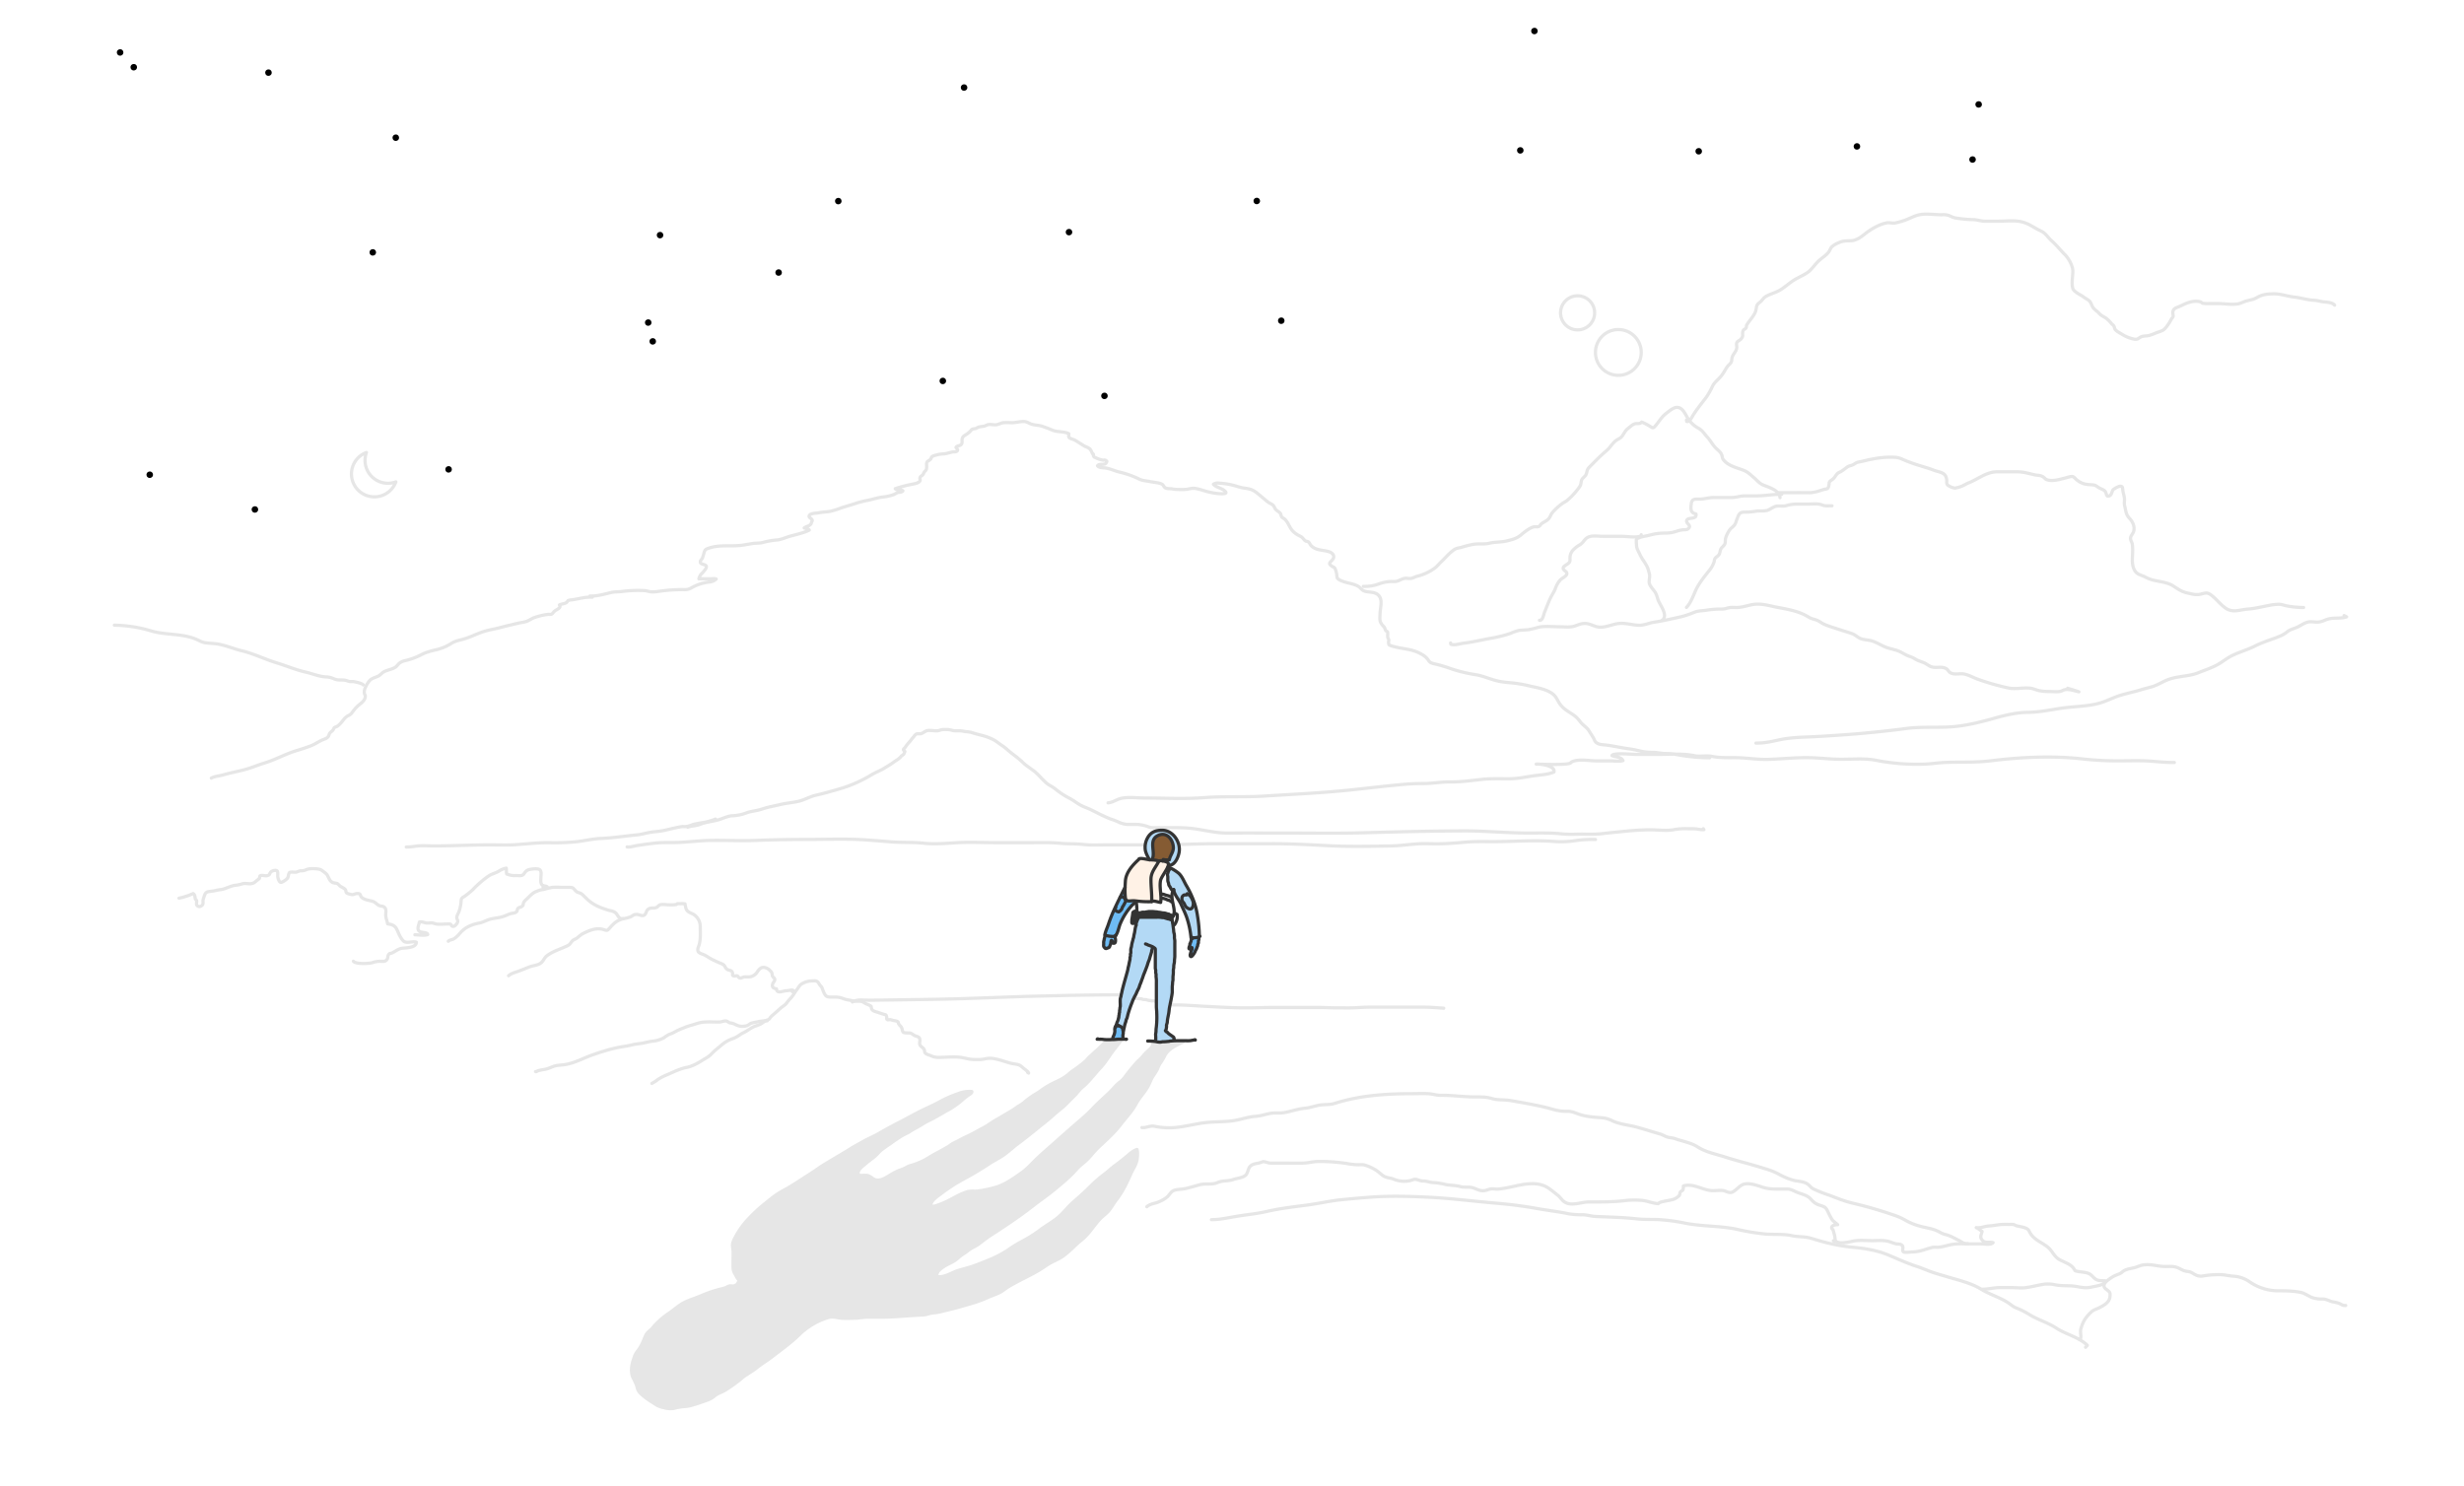 <svg id="hero-empathize" xmlns="http://www.w3.org/2000/svg" xmlns:xlink="http://www.w3.org/1999/xlink" viewBox="0 0 1525 920"><defs><style>.cls-1,.cls-10{fill:#fff;}.cls-2{fill:#e6e6e6;}.cls-10,.cls-2,.cls-8{stroke:#e6e6e6;}.cls-2,.cls-8,.cls-9{stroke-linecap:round;stroke-linejoin:round;}.cls-10,.cls-2,.cls-8,.cls-9{stroke-width:2px;}.cls-3{fill:#6ebcf5;}.cls-4{fill:#b3d9f5;}.cls-5{fill:#855b33;}.cls-6{fill:#fff2e6;}.cls-7{fill:#333;}.cls-8,.cls-9{fill:none;}.cls-9{stroke:#333;}.cls-10{stroke-miterlimit:10;}</style><symbol id="New_Symbol" data-name="New Symbol" viewBox="0 0 4 4"><circle cx="2" cy="2" r="2"/></symbol></defs><title>design-thinking</title><rect class="cls-1" width="1525" height="920"/><path class="cls-2" d="M694.75,643.07c-0.36.62-1.18,1.28-1.66,2-1,1.5-2.14,2.84-3.27,4.27-3,3.77-5.34,8.09-8.66,11.61s-6,7.18-9.36,10.43c-0.92.89-2,1.66-2.87,2.55s-1.84,2.08-2.76,3.14c-0.72.83-1.48,1.6-2.28,2.36-1.55,1.48-3,3.09-4.54,4.56-2,1.93-4.32,3.59-6.42,5.46s-4,3.56-6.1,5.22c-5.48,4.34-10.81,8.82-16.44,13-2.71,2-5.19,4.26-7.85,6.33-3.25,2.53-6.95,4.22-10.39,6.45-3,2-6.1,3.9-9.21,5.75-4.25,2.53-8.72,4.7-12.87,7.37-2.77,1.78-5.48,3.65-8.09,5.65-1.93,1.48-4.64,3.25-5.64,5.62-0.61,1.43.21,2,1.64,1.86a11.17,11.17,0,0,0,2.35-.67,59.92,59.92,0,0,0,6.21-2.59c4-2,7.67-4.34,12-5.68,2.08-.65,4.21-0.25,6.35-0.43a71.72,71.72,0,0,0,10-2c6.54-1.51,12.66-6,18-9.82,3.22-2.33,5.76-5.34,8.62-8.08,3.71-3.57,7.7-6.92,11.54-10.35q8.49-7.58,17.09-15c2.55-2.21,5-4.67,7.32-7.09,2.7-2.78,5.53-5.31,8.37-7.94,1.92-1.78,3.56-3.76,5.4-5.62a23.48,23.48,0,0,1,2.54-2.09,17.37,17.37,0,0,0,3.1-3.59c2.09-2.75,4.31-5.38,6.57-8,0.88-1,2-1.86,2.91-2.82s2-2.37,3.12-3.47c1.28-1.26,3.25-2.72,4-4.4-0.07-.11-0.15-2.22-0.22-2.33l19.11,0.28c-4.35,2-9.65,4.38-11.72,9a40.58,40.58,0,0,1-2.92,4.75,24.83,24.83,0,0,0-1.43,3.14c-0.89,1.93-2.38,3.64-3.38,5.55-0.87,1.66-1.53,3.46-2.43,5.1-2.13,3.86-5.33,7-7.4,10.87-2.62,4.86-6.42,8.69-9.72,13-4,5.22-8.85,9.38-13.58,13.9-2.3,2.19-4.2,4.7-6.4,7s-5,4.1-7.15,6.56c-3.66,4.26-8.34,8.11-12.66,11.74-4.58,3.84-9.56,7.21-14.27,10.88-8.39,6.56-17.21,12.43-26.17,18.2-2.55,1.64-4.89,3.57-7.33,5.37-2.13,1.57-4.69,2.5-6.72,4.15-1.23,1-2.5,1.78-3.82,2.67-1.56,1-2.89,2.55-4.47,3.53-2.22,1.39-4.65,2.28-6.83,3.78a16.38,16.38,0,0,0-3.07,2.5c-0.95,1.09-.89,2-1.43,3.28,3.88,1.54,9.49-2.14,12.95-3.3,3.65-1.23,7.35-1.94,11-3.33,2.88-1.1,5.73-2.18,8.56-3.4a62.62,62.62,0,0,0,12-6.25,83.52,83.52,0,0,1,8.06-5,84.69,84.69,0,0,0,11.3-7c3.91-3.07,8.54-5.42,12.22-8.73,3-2.67,5.32-5.84,8.33-8.5,3.28-2.89,6.64-5.82,9.76-8.88a88.57,88.57,0,0,1,10.2-9C686,725,688,723,690.3,721.34c2-1.45,3.94-3,5.83-4.5,2.15-1.74,4.81-4.49,7.57-5.28,0.58,1.76.28,4.78,0,6.58a17.72,17.72,0,0,1-2.16,5.2c-1.53,2.86-2.73,5.85-4.16,8.75A59.89,59.89,0,0,1,690.79,743c-1.57,2-2.75,4.27-4.34,6.26s-3.59,3.24-5.3,5c-3.58,3.67-6.24,8.24-10,11.77-1.87,1.77-3.93,3.29-5.79,5.06a76.08,76.08,0,0,1-7,6.22c-2.38,1.76-5,2.8-7.63,4.18s-5.1,3.33-7.72,4.87c-6.14,3.63-12.77,6.46-18.86,10.16-2,1.21-3.67,2.79-5.79,3.78-2.55,1.19-5.25,2.06-7.82,3.24-5.37,2.46-11,3.82-16.63,5.49-3.92,1.16-7.93,2-11.9,3a49.42,49.42,0,0,1-5.14.79c-2,.29-3.88,1.14-5.95,1.2-8.32.27-16.54,1.32-24.92,1.32-2.95,0-5.89,0-8.84,0s-5.78.69-8.76,0.67c-2.4,0-4.89.23-7.28,0-3-.24-5.88-1.32-8.82-0.33a44.05,44.05,0,0,0-17.23,10.13c-5.41,5.38-11.62,9.75-17.66,14.41-2.94,2.27-6.26,4.17-9.1,6.52a76.55,76.55,0,0,1-6.86,4.61c-1.79,1.19-3.31,2.73-5.07,4a77.8,77.8,0,0,1-8.19,5.6c-1.83,1-3.92,1.63-5.58,2.9a14,14,0,0,1-4.73,2.83c-3.16,1.09-6.27,2.28-9.49,3.15a19.32,19.32,0,0,1-4.62.84,40.11,40.11,0,0,0-7,1.21,14.06,14.06,0,0,1-5.93-.52,13.83,13.83,0,0,1-5.42-2.21c-3.24-2.06-7.06-4.4-9.68-7.35-1.11-1.25-1.3-2.74-1.76-4.27a42.09,42.09,0,0,0-2.33-5c-1.4-3.21-.76-7.67.38-10.81,0.34-.94.61-2,1-2.89a13.3,13.3,0,0,1,2-3,30.21,30.21,0,0,0,3.4-6.32A31.28,31.28,0,0,1,400,826c0.81-1.43,2.64-2.51,3.7-3.78a45.16,45.16,0,0,1,9.72-8.88c3.69-2.41,6.65-5.46,10.67-7.35,3.22-1.52,6.66-2.52,9.93-3.93a76.8,76.8,0,0,1,11.65-4c1-.26,2-0.44,3-0.79s1.81-1,2.75-1.21,1.82,0.14,2.69,0,1.31-.75,2.18-0.82l0.13-.54,1.33-2.33c-0.93.31-2.47-3.11-2.72-3.54a7.71,7.71,0,0,1-1.3-3.84c-0.1-2.3,0-4.64,0-6.95,0-1.06,0-2.13,0-3.19,0-1.21-.29-2.33-0.36-3.53-0.14-2.4,1.18-4.44,2.27-6.5a51.36,51.36,0,0,1,6.76-9.42,93.84,93.84,0,0,1,11.3-10.55c2.29-1.85,4.59-3.75,7-5.44a63,63,0,0,1,5.51-3.21c4.84-2.71,9.46-5.9,14.16-8.86,2-1.28,4.06-2.62,6-4,2.14-1.5,4.27-2.77,6.5-4.12,4.72-2.85,9.5-5.58,14.17-8.52,2.36-1.49,4.86-2.74,7.28-4.14,2.91-1.69,6.06-2.88,9-4.58,4.35-2.53,8.66-4.88,13.16-7.17,4.68-2.38,9.21-5,13.94-7.33,3.93-1.92,8-3.66,11.77-5.79A70.51,70.51,0,0,1,593,677a18.32,18.32,0,0,1,8.49-1.3c0.14,1.1-2,2.11-2.67,2.6-1.3.95-2.52,2-3.73,3.07a48,48,0,0,1-8.54,5.88c-3.19,1.74-6.26,3.68-9.49,5.34-1.87,1-3.76,1.8-5.54,2.92-1.61,1-3.21,2-4.89,2.88a36.5,36.5,0,0,0-3.39,2c-1.49,1-3.13,1.62-4.67,2.51-2.85,1.67-5.54,3.61-8.23,5.52-2.33,1.65-4.84,3.13-6.73,5.3-2.22,2.55-5.1,4.25-7.64,6.46-1.48,1.29-5.11,3.8-4.86,6,0.18,1.6,1.34,1.47,2.67,1.45a13.4,13.4,0,0,1,3.26.06,9.55,9.55,0,0,1,3,1.75c3.41,2.39,6.85.37,10-1.47a44,44,0,0,1,6.28-3.41,28.17,28.17,0,0,0,4.33-1.75,12.15,12.15,0,0,1,2.56-1.19,48.88,48.88,0,0,0,8.44-3.21c2.51-1.34,4.88-2.95,7.4-4.27s5.06-2.76,7.55-4.18c0.86-.49,1.59-1.12,2.42-1.66,1.31-.85,2.82-1.41,4.18-2.18,2.62-1.51,5.35-2.64,8.05-4,2.14-1.07,4.18-2.33,6.31-3.43a45.41,45.41,0,0,0,5.19-3.1c1.41-1,2.93-1.9,4.42-2.75,2.87-1.63,5.69-3.35,8.54-5,1.49-.88,2.89-1.91,4.3-2.9a29.68,29.68,0,0,0,3.62-2.37,46.52,46.52,0,0,1,5.08-3.91c1.61-1.12,3.38-2,4.95-3.17a54.33,54.33,0,0,1,10.27-6,37.18,37.18,0,0,0,5.63-3.16c1.5-1,2.71-2.33,4.19-3.35a75.24,75.24,0,0,0,7.93-6c1-.89,1.74-2,2.73-2.85,0.74-.66,1.46-1.34,2.18-2,1.26-1.18,2.59-2.24,3.81-3.47l4.38-4.38c0.74-.73,1-0.25,2-0.64Z"/><path class="cls-3" d="M736,587.25c-0.27-.6.35-1.7,0.48-2.24,0.05-.22-0.08-0.47,0-0.69s0.18-.2.22-0.34a6.31,6.31,0,0,1,.48-1.22,10.71,10.71,0,0,1,.56-2.23H738a10.07,10.07,0,0,0,3.83-.46l0.19,0.45a7.35,7.35,0,0,1,0,1.24,6.27,6.27,0,0,0-.24.77,10.39,10.39,0,0,1,0,1.12,11.57,11.57,0,0,0-.41,1.12,3.56,3.56,0,0,1-.15.94,8.55,8.55,0,0,0-.51,1.3,4.1,4.1,0,0,1-.62,1.15c-0.21.35-.31,0.82-0.5,1.19a10.92,10.92,0,0,1-1.44,2.13c-0.51.58-1.26,1.1-1.47,0a2.36,2.36,0,0,1,.18-1.12,13.08,13.08,0,0,1,.33-1.34c0.3-.77.85-1.58,0.57-2.43C737.36,586.72,736.35,588,736,587.25Z"/><path class="cls-4" d="M735.54,553.74a1.41,1.41,0,0,1,.55.45,8,8,0,0,1,.88.87,14.75,14.75,0,0,1,1.31,2.68c0.77,1.7.07,5.88-2.51,4.82a4.28,4.28,0,0,1-2.05-1.55c-0.39-.56-0.54-1.18-0.88-1.77a6,6,0,0,0-.82-1,1.09,1.09,0,0,1-.18-0.3,4.2,4.2,0,0,1-.32-1.14,2.82,2.82,0,0,1,.2-1.57A2.15,2.15,0,0,1,733,554c0.52-.1,1.59.3,1.75-0.48h0C734.89,553.79,735.29,553.65,735.54,553.74Z"/><path class="cls-4" d="M733.72,561a4.28,4.28,0,0,0,2.05,1.55c2.58,1.06,3.28-3.12,2.51-4.82l0.48-.17a44.87,44.87,0,0,1,2.41,9.5,85.84,85.84,0,0,1,1.11,11.68l0.45,0.89a4.1,4.1,0,0,1-.86.44,10.07,10.07,0,0,1-3.83.46,0.64,0.64,0,0,0-.05-0.23,0.52,0.52,0,0,0-.27.22l-0.54,0a56.33,56.33,0,0,0-2.72-12.76c-1-2.83-2.34-5.5-3.62-8.25-0.16-.35-0.35-0.7-0.55-1.06l1.55-.53a1.09,1.09,0,0,0,.18.3,6,6,0,0,1,.82,1C733.18,559.83,733.33,560.45,733.72,561Z"/><path class="cls-5" d="M726.2,524.68c0,2.88-2,4.86-2.49,7.56a9.91,9.91,0,0,1-3.77-.19l-0.33.89a5.18,5.18,0,0,0-2.38,0,15.42,15.42,0,0,0-4.23-.67l0-.27c1.41-2.53.42-6,.41-9,0-2.4.59-4.58,3.43-5.88a6.44,6.44,0,0,1,2.68-.63c3.35,0,5.76,3.1,6.45,6.4A9,9,0,0,1,726.2,524.68Z"/><path class="cls-4" d="M734.24,548.14a58.31,58.31,0,0,1,4.52,9.43l-0.48.17a14.75,14.75,0,0,0-1.31-2.68,8,8,0,0,0-.88-0.87,1.41,1.41,0,0,0-.55-0.45c-0.25-.09-0.65,0-0.74-0.25h0c-0.16.78-1.23,0.38-1.75,0.48a2.15,2.15,0,0,0-1.31,1.21,2.82,2.82,0,0,0-.2,1.57,4.2,4.2,0,0,0,.32,1.14l-1.55.53c-1.4-2.44-3.56-5-3.84-7.61h0a4.3,4.3,0,0,0-.43.74,5.22,5.22,0,0,1-.95-1c-0.48-.57-0.64-1.26-1.07-1.83a2.62,2.62,0,0,1-.69-1.62c-0.06-.72-0.48-1.27-0.51-2s0-1.42,0-2.12c0-.86-0.39-1.46-0.07-2.28,0.2-.5.29-1,0.49-1.49s0.69-.83.57-1.24l1.48-.27a27.15,27.15,0,0,1,3.89,2.53C731.6,542.2,732.65,545.44,734.24,548.14Z"/><path class="cls-1" d="M726,551.56a7.16,7.16,0,0,0-.64,3.69h-0.41a3.66,3.66,0,0,1-1.35-.57,9.64,9.64,0,0,0-1.66-.46c-0.16,0-.49-0.17-0.65-0.23a6.49,6.49,0,0,1-.74-0.26,4.61,4.61,0,0,0-1.76-.24l-0.38,0c-0.22-2.87-.64-5.8-0.14-8.52,0.33-1.74,3.13-5.43,4.35-8.1l0.24,0.06a5,5,0,0,1,2.41.76l-1.48.27c0.12,0.41-.42.86-0.57,1.24s-0.29,1-.49,1.49c-0.32.82,0.08,1.42,0.07,2.28,0,0.7-.05,1.42,0,2.12s0.45,1.27.51,2a2.62,2.62,0,0,0,.69,1.62c0.43,0.57.59,1.26,1.07,1.83A5.22,5.22,0,0,0,726,551.56Z"/><path class="cls-4" d="M719.94,532.05a9.91,9.91,0,0,0,3.77.19c0.5-2.7,2.53-4.68,2.49-7.56a9,9,0,0,0-.21-1.78c-0.69-3.3-3.1-6.4-6.45-6.4l0.09-2.53c4.85,0.24,8.65,4.26,9.84,8.84a11.3,11.3,0,0,1,.29,4.55c-0.48,3.26-2.75,8.57-6.47,8.27l-0.21,0a1.69,1.69,0,0,0-.07-1.24c-0.44-.75-2-1.21-3.4-1.4Z"/><path class="cls-1" d="M725.35,555.25a22.32,22.32,0,0,0,.4,3l-0.22,0c-0.48.14-1.09-.56-1.49-0.76s-1.1-.31-1.61-0.52a9.17,9.17,0,0,0-3.4-1h-0.51c0-.82-0.06-1.65-0.12-2.48l0.38,0a4.61,4.61,0,0,1,1.76.24,6.49,6.49,0,0,0,.74.26c0.16,0.06.49,0.19,0.65,0.23a9.64,9.64,0,0,1,1.66.46,3.66,3.66,0,0,0,1.35.57h0.41Z"/><path class="cls-6" d="M718.34,558.6c-1.55-.14-4.1-1.23-5.55-0.63h0c0.21-4.68-.52-9.27-0.44-13.86s3.27-7.56,4.9-11.12a5.18,5.18,0,0,1,2.38,0c1.4,0.19,3,.65,3.4,1.4a1.69,1.69,0,0,1,.07,1.24,6.91,6.91,0,0,1-.47,1.33c-1.22,2.67-4,6.36-4.35,8.1-0.5,2.72-.08,5.65.14,8.52,0.06,0.83.11,1.66,0.12,2.48A17,17,0,0,1,718.34,558.6Z"/><path class="cls-4" d="M711.39,532.19c-0.35-.59-2.24-3.82-2.57-6.11a11.82,11.82,0,0,1,0-3.08,11.94,11.94,0,0,1,1.4-4.29c1.94-3.62,5.11-4.8,9.1-4.75h0.36l-0.09,2.53a6.44,6.44,0,0,0-2.68.63c-2.84,1.3-3.44,3.48-3.43,5.88,0,3.07,1,6.51-.41,9l0,0.27C712.45,532.28,711.91,532.25,711.39,532.19Z"/><path class="cls-7" d="M725.66,566.89a1.66,1.66,0,0,0-.13,1.13c0,0.46-.21.85-0.26,1.31a1,1,0,0,1-.33,0,6,6,0,0,1-1.41-.48,4.28,4.28,0,0,1-1-.15,3.75,3.75,0,0,0-.82-0.27c-0.46-.12-0.91-0.29-1.36-0.41s-0.82,0-1.23-.1a13.53,13.53,0,0,0-3.13-.17H705.2l-0.78.11a5.37,5.37,0,0,0-.46-1,2.55,2.55,0,0,1,0-1.66,0.44,0.44,0,0,1,.06-0.16l0.08,0,0.17,0.13a1.73,1.73,0,0,1,1.06-.12c0.54-.06,1.08-0.3,1.62-0.41s0.92,0,1.39,0,0.85-.21,1.33-0.23,1.11-.21,1.69-0.23h1.4c1.09,0,2,.18,3.06.23,0.47,0,.86.21,1.32,0.23a8.55,8.55,0,0,1,1.53.22,8.25,8.25,0,0,0,1.57.22,5.33,5.33,0,0,1,1.63.34c0.34,0.11.66,0.24,1,.34a3.55,3.55,0,0,1,.46,0c0.21,0.07.45,0.32,0.67,0.41a7.43,7.43,0,0,0,1.12.39c0.18,0,.39.13,0.6,0.2Z"/><path class="cls-1" d="M728.49,566a7,7,0,0,1,.05,2.58,9.48,9.48,0,0,1-.73,2.28c-0.16.42-.89,1.89-1.48,1.83,0-.08,0-0.15,0-0.23l-0.31,0a26.69,26.69,0,0,1-.44-2.73l-0.59-.43a1,1,0,0,0,.33,0c0-.46.23-0.85,0.26-1.31a1.66,1.66,0,0,1,.13-1.13l0-.06c-0.21-.07-0.42-0.16-0.6-0.2a7.43,7.43,0,0,1-1.12-.39c-0.22-.09-0.46-0.34-0.67-0.41a3.55,3.55,0,0,0-.46,0c-0.32-.1-0.64-0.23-1-0.34a5.33,5.33,0,0,0-1.63-.34,8.25,8.25,0,0,1-1.57-.22,8.55,8.55,0,0,0-1.53-.22c-0.46,0-.85-0.22-1.32-0.23-1.08-.05-2-0.23-3.06-0.23h-1.4c-0.58,0-1.11.21-1.69,0.23s-0.86.18-1.33,0.23-0.92,0-1.39,0-1.08.35-1.62,0.41a1.73,1.73,0,0,0-1.06.12l-0.17-.13-0.08,0a0.44,0.44,0,0,0-.06.16l-0.12,0a0.42,0.42,0,0,1-.14.11c0-.36,0-0.73,0-1.1a30,30,0,0,0-.41-6.07l0.18-.18,0-.22a59.53,59.53,0,0,0,9.33.41c0-.06,0-0.13,0-0.19h0c1.45-.6,4,0.49,5.55.63a17,17,0,0,0,.18-2.59H719a9.17,9.17,0,0,1,3.4,1c0.51,0.21,1.16.31,1.61,0.52s1,0.9,1.49.76l0.22,0c0.48,2.44,1.16,4.91.92,7h0.11c0.31,0.17.66,0.14,0.95,0.3a2.71,2.71,0,0,1,.35.4A2.47,2.47,0,0,1,728.49,566Z"/><path class="cls-7" d="M701.17,564.89a2,2,0,0,1,2.46-.67h0c0,0.37,0,.74,0,1.1a0.42,0.42,0,0,0,.14-0.11l0.12,0a2.55,2.55,0,0,0,0,1.66,5.37,5.37,0,0,1,.46,1,1,1,0,0,1-.14.89c-0.33.65-.53,1.3-0.81,2a1.6,1.6,0,0,1-.49.84l-0.07,0a5.37,5.37,0,0,1-1.06,0,2.89,2.89,0,0,1-1.14,0,1.2,1.2,0,0,1-.21-1.08c0-.37,0-0.75,0-1.12A89.42,89.42,0,0,0,701.17,564.89Z"/><path class="cls-6" d="M702.2,557.63c-2.36-.22-4.63.8-5.45-0.93a3.45,3.45,0,0,1-.28-1.07,43.12,43.12,0,0,1-.18-6.27c0-1.34.11-2.66,0.19-3.9,0.35-5.53,4.6-10.06,8.49-13.63v-0.22c1.57-.46,3.76.2,5.48,0.47,0.3,0,.62.08,0.94,0.11,0.52,0.06,1.06.09,1.61,0.13a15.42,15.42,0,0,1,4.23.67c-1.63,3.56-4.81,6.61-4.9,11.12s0.65,9.18.44,13.86c0,0.06,0,.13,0,0.19a59.53,59.53,0,0,1-9.33-.41Z"/><path class="cls-3" d="M695.79,555.64a1.74,1.74,0,0,0-.86-0.42,1.59,1.59,0,0,0-1.65.28l-0.05,0q0.86-1.72,1.68-3.42c0.44-.91.9-1.8,1.38-2.69a43.12,43.12,0,0,0,.18,6.27,3.45,3.45,0,0,0,.28,1.07l-0.31.16c0-.05-0.06-0.11-0.09-0.17A7.51,7.51,0,0,0,695.79,555.64Z"/><path class="cls-3" d="M692,634.83a1.53,1.53,0,0,0,.91.33,1.54,1.54,0,0,1,1,.56,8.62,8.62,0,0,1,.76.72,2.36,2.36,0,0,1,.26,1.08c0,0.2.2,0.22,0.24,0.42a3.1,3.1,0,0,1,0,.68,12.16,12.16,0,0,1,0,1.35,6.42,6.42,0,0,0-.23,1.11,4.94,4.94,0,0,1,0,1.49v0.74h-2.09c-1.32,0-2.57.17-3.88,0.21l0-.43c-0.36-.76.2-1.48,0.5-2.23a7.58,7.58,0,0,0,.61-2.8,4.59,4.59,0,0,1,.25-2.43,1.87,1.87,0,0,1,.31-0.36A2.08,2.08,0,0,1,692,634.83Z"/><path class="cls-3" d="M692,564.31A4,4,0,0,1,691,564a1.69,1.69,0,0,1-.75-1.85l-0.19-.09c1-2.21,2.08-4.39,3.14-6.54l0.05,0a1.59,1.59,0,0,1,1.65-.28,1.74,1.74,0,0,1,.86.42,7.51,7.51,0,0,1,.56,1.05c0,0.06.07,0.12,0.09,0.17a1.18,1.18,0,0,1,.09,1.38c-0.33.73-.74,1.41-1.12,2.14-0.21.39-.51,0.72-0.71,1.12a7.24,7.24,0,0,1-.41,1.13,5.86,5.86,0,0,1-1.6,1.65C692.26,564.52,692.39,564.43,692,564.31Z"/><path class="cls-4" d="M726.14,641.81c0.63,0.47.52,1,.5,1.73v0.74l-2.25.14c-0.41,0-.73.2-1.13,0.24s-0.84,0-1.27.1a19.23,19.23,0,0,1-2.28.11c-0.55,0-1,.24-1.56.23a7.87,7.87,0,0,1-1.68-.11c-0.49-.11-1-0.21-1.47-0.28l0.14-.8c0.37-.39,0-3.33.1-3.89a10.9,10.9,0,0,0,.23-1.62,14.71,14.71,0,0,1,.18-2.48,55.18,55.18,0,0,0,.27-8.92c0-1.35-.23-2.62-0.22-4V608.12a16.84,16.84,0,0,0-.18-3.25,10.6,10.6,0,0,1,0-1.49c0-.45-0.2-0.85-0.24-1.3s0.05-1,0-1.45-0.22-.86-0.24-1.34c0-.91,0-1.84,0-2.76V589c0-.44,0-0.89,0-1.33a0.89,0.89,0,0,0-.51-0.83c-0.28-.21-0.53-0.39-0.8-0.56l-0.48.72a4.59,4.59,0,0,1-.4,1.29c-0.09.4,0,.78-0.17,1.18-0.38,1.31-.81,2.58-1.16,3.9-0.25,1-.73,1.81-1,2.73a34.59,34.59,0,0,1-1.25,3.63c-0.39,1-.77,2.1-1.21,3.09s-0.7,2.1-1.12,3.11-0.72,2.16-1.2,3.19-0.59,2-1.09,2.91c-0.35.66-.69,1.33-1,2a17.19,17.19,0,0,1-1.17,2.45c-0.37.55-.51,1.11-0.84,1.67a0,0,0,0,0,0,0,14.63,14.63,0,0,0-.89,2.16,72,72,0,0,0-2.63,7.56c-0.1.39-.17,0.81-0.27,1.14s-0.17.72-.27,1.07-0.43.86-.58,1.34a10.52,10.52,0,0,1-.26,1.17,19.35,19.35,0,0,0-.73,2.42,24.73,24.73,0,0,1-.9,3.56,3.1,3.1,0,0,0,0-.68c0-.2-0.2-0.22-0.24-0.42a2.36,2.36,0,0,0-.26-1.08,8.62,8.62,0,0,0-.76-0.72,1.54,1.54,0,0,0-1-.56,1.53,1.53,0,0,1-.91-0.33,2.08,2.08,0,0,0-1.44.44,2,2,0,0,1,.06-0.3c0.08-.24.15-0.48,0.25-0.71,0.2-.48.26-1,0.47-1.46s0.36-.71.51-1.1a5.66,5.66,0,0,0,.16-0.8c0-.21.19-0.33,0.24-0.53s0-.37,0-0.56,0.14-.11.15-0.18a3.54,3.54,0,0,0,0-.73,1.75,1.75,0,0,1,.18-0.61,4.78,4.78,0,0,0,0-.76,5.34,5.34,0,0,1,.24-0.74,5.21,5.21,0,0,0,0-.79c0-.59.23-1.07,0.22-1.68s0.22-.93.23-1.45,0-.89,0-1.34a27.24,27.24,0,0,1,0-3.13,10.77,10.77,0,0,1,.4-1.45c0.09-.38.14-0.77,0.21-1.15,0-.1,0-0.2.07-0.3,0.24-1,.42-2,0.67-3,1-4,2.18-7.87,3.24-11.83,0.17-.66.18-1.35,0.39-2a15.31,15.31,0,0,0,.41-1.78c0.11-.62.23-1.23,0.38-1.83a9,9,0,0,0,.27-1.52c0-.26,0-0.53,0-0.78s0.19-.5.24-0.78-0.1-.91,0-1.34,0.21-.5.24-0.78a6.94,6.94,0,0,0,0-.79,11.69,11.69,0,0,1,0-1.45c0.07-.59.34-1.17,0.43-1.77s0.14-1.1.27-1.67,0.31-1.19.48-1.8c0.12-.4.15-0.82,0.27-1.21a6,6,0,0,0,.33-1A13.33,13.33,0,0,1,702,578c0.24-.87.28-1.7,0.45-2.58a13,13,0,0,1,.5-2.22,1.11,1.11,0,0,0,0-1.34l0-.19,0.07,0a1.6,1.6,0,0,0,.49-0.84c0.28-.67.48-1.32,0.81-2a1,1,0,0,0,.14-0.89l0.78-.11H716a13.53,13.53,0,0,1,3.13.17c0.41,0.1.82,0,1.23,0.1s0.9,0.29,1.36.41a3.75,3.75,0,0,1,.82.27,4.28,4.28,0,0,0,1,.15,6,6,0,0,0,1.41.48l0.59,0.43a26.69,26.69,0,0,0,.44,2.73v0c0.11,1.36.4,2.68,0.44,4a8.61,8.61,0,0,0,.35,1.6,10.42,10.42,0,0,1,.1,2.23c0,0.65.21,1.26,0.24,1.91s0,1.27,0,1.9c0,2.58,0,5.16,0,7.74,0,1-.23,2-0.22,3.07a6.41,6.41,0,0,1-.23,1.63,9,9,0,0,0-.21,2.14c0,0.6-.22,1.17-0.24,1.78s0,1,0,1.55c0,1-.23,1.94-0.23,3,0,0.44,0,.89,0,1.33,0,0.62-.21,1.19-0.24,1.8,0,1.09-.22,2.11-0.21,3.21,0,0.93,0,1.89,0,2.82a28.94,28.94,0,0,1-.44,2.94c-0.36,2.24-.91,4.44-1.31,6.68-0.21,1.23-.27,2.55-0.51,3.78s-0.46,2.26-.65,3.39c-0.12.66-.11,1.38-0.21,2-0.08.49-.31,0.95-0.41,1.44s0,0.8,0,1.21a12.65,12.65,0,0,0-.23,1.52l-0.45.67a2,2,0,0,0,.66.73,6.36,6.36,0,0,1,.58.3,4.57,4.57,0,0,1,.38.49,13.75,13.75,0,0,0,1.73,1.27C725.14,641.12,725.66,641.45,726.14,641.81Z"/><path class="cls-3" d="M691,564a4,4,0,0,0,.94.36c0.42,0.12.29,0.21,0.72,0a5.86,5.86,0,0,0,1.6-1.65,7.24,7.24,0,0,0,.41-1.13c0.2-.4.5-0.73,0.71-1.12,0.38-.73.79-1.41,1.12-2.14a1.18,1.18,0,0,0-.09-1.38l0.31-.16c0.82,1.73,3.09.71,5.45,0.93l1.23,0.12,0,0.22-0.18.18c-0.49.45-1.85,1.54-2.49,2.18A33.76,33.76,0,0,0,697,565a38.81,38.81,0,0,0-3.68,6.8c-0.92,2.12-1.4,5.51-2.75,7.19a0.93,0.93,0,0,0-.38.74l-1.33-.06a15.46,15.46,0,0,1-4.67-.72,1.91,1.91,0,0,1-.43-0.21c0.43-2.31,1.58-4.57,2.31-6.84a87,87,0,0,1,4-9.91l0.19,0.09A1.69,1.69,0,0,0,691,564Z"/><path class="cls-3" d="M684.21,579a15.46,15.46,0,0,0,4.67.72l1.33,0.06a4,4,0,0,0,0,.79,7.68,7.68,0,0,1,.23,1.33c0,1,0,2.2-1.34,2-0.76-.1-0.56-0.39-0.66-1-0.06-.35-0.37-1.15-0.69-0.56,0,0-.16.66-0.16,0.68-0.09.36,0,.7-0.1,1.06a11.82,11.82,0,0,1-.57,1.45,1.6,1.6,0,0,1-.54,1,8.28,8.28,0,0,1-1.3.5,0.91,0.91,0,0,1-1.29-.28,2.24,2.24,0,0,1-.67-0.89,5.84,5.84,0,0,1,0-1.51,9,9,0,0,1,0-1.56c0-.33.2-0.56,0.23-0.89a4.15,4.15,0,0,1,.16-0.84c0.12-.38.2-0.81,0.34-1.18a5.33,5.33,0,0,0,.37-0.81Z"/><path class="cls-8" d="M701.85,618.29c0.31-.42,1.21-0.22,1.67-0.22a12.51,12.51,0,0,1,2.13.23c0.24,0,.47,0,0.71,0,0.44,0.08.81,0.36,1.24,0.42,0.66,0.09,1.42,0,2.06.2s1,0.27,1.57.41c0.3,0.08.61,0,.9,0s0.24,0.2.43,0.24c0.49,0.12,1.09-.14,1.58,0,0.2,0,.47.17,0.66,0.23a0.68,0.68,0,0,1,.58.24h-0.13"/><path class="cls-8" d="M527.57,620.28c2.87-2,7.57-1,10.87-1.09,5.19-.05,10.37-0.15,15.56-0.22,17.81-.23,35.4-0.44,53.2-1.18q27.81-1.15,55.65-1.65,15.55-.28,31.11-0.34H694"/><path class="cls-8" d="M724.19,621.87c0.25,0.41.59,0,.93,0a5.2,5.2,0,0,1,.84.22,6.87,6.87,0,0,0,1.2,0c6,0,11.91.51,17.88,0.81,8.9,0.44,17.85,1.05,26.77,1,5,0,10.09-.24,15.14-0.24h29.16c3.91,0,7.81.25,11.71,0.23s7.93,0.13,11.88-.11c3.33-.2,6.66-0.36,10-0.35,7.27,0,14.55,0,21.82,0,2.79,0,5.58,0,8.37,0,4.54,0,9.11.36,13.64,0.68"/><path class="cls-8" d="M426.11,511.67l-0.47.38c2.37-.92,5.08-0.73,7.43-1.68,3.69-1.51,7.58-1.79,11.37-2.83,2.93-.81,6-2.48,9-2.56a28,28,0,0,0,8.68-1.83c3.07-1.07,6.37-1.25,9.45-2.3,3.68-1.25,7.43-1.87,11.21-2.78s7.56-1.17,11.27-2,7-2.87,10.7-3.74c5.7-1.32,11.38-2.93,17-4.63a82.55,82.55,0,0,0,17.91-8.24c2.33-1.37,4.82-2.26,7.16-3.65s4.44-2.64,6.52-4.16c1.59-1.15,3.12-1.87,4.28-3.32,0.55-.68,1.2-0.89,1.74-1.49a8.36,8.36,0,0,0,.68-1.67c-1.61-1.42-.77-1.22.29-2.65a20.79,20.79,0,0,1,2.32-3c1-1,1.54-2,2.47-3,0.61-.64,1.24-1.8,2.08-2.15s1.92,0,2.8-.2c1.29-.33,2.48-1.58,3.79-1.87,2.08-.47,4.54.33,6.66,0.05,1.1-.15,1.94-0.65,3.08-0.72a32.63,32.63,0,0,1,3.28,0c1.33,0.07,2.53.61,3.86,0.72,1.88,0.15,3.57-.14,5.47.3s3.56,0.26,5.34.83c2.18,0.71,4.36,1.29,6.61,1.85a32.87,32.87,0,0,1,6.25,2.32c2.28,1.08,3.77,2.54,5.82,3.85,2.39,1.53,4.35,3.65,6.67,5.33a68,68,0,0,1,6.79,5.67c2.32,2.15,5.06,3.64,7.41,5.67,2,1.77,3.63,3.8,5.62,5.62a14.48,14.48,0,0,0,2.74,2.19,36.6,36.6,0,0,1,3.75,2.39,47,47,0,0,0,8.3,5.53c2.4,1.16,4.56,2.93,6.9,4.28s4.81,2.05,7.14,3.21c3.86,1.93,7.69,3.95,11.66,5.51a50.41,50.41,0,0,1,5,1.91,14.47,14.47,0,0,0,5.86,1.52c1.81,0,3.66,0,5.48,0a20.9,20.9,0,0,1,5.18.82c1.4,0.33,2.84,1.12,4.48,1.19,3.58,0.15,7.21,0,10.79,0,4.06,0,8.08,0,12.13.33,5.37,0.49,10.61,1.71,15.93,2.44a54.35,54.35,0,0,0,8,.57c12.51-.07,25,0,37.55,0,15.12,0,30.25.27,45.36-.15,21.23-.59,42.44-1.12,63.68-1.19,13.2,0,26.25,1.33,39.44,1.34,7,0,13.9-.23,20.81.52,4.29,0.45,8.7.15,13,.14a89.83,89.83,0,0,0,10.38-.15q9-1,18-1.85c4.5-.4,8.82-0.66,13.34-0.66,4.68,0,10.2.8,14.76-.15a39.13,39.13,0,0,1,8.26-.52h3.43c2.18,0,4.47.72,6.56,0.59l-0.35-.59"/><path class="cls-8" d="M987.45,519.67a70.58,70.58,0,0,0-12.15.66,55.89,55.89,0,0,1-13.8.52c-12.37-.89-24.68.14-37.08,0.15-5.87,0-11.73-.17-17.59.33-5.17.44-10.59,0.93-15.79,1-4.75.1-9.51-.27-14.26,0.1-5.34.4-10.6,1.12-16,1.23-13.08.26-26.43,0.51-39.49-.18-11.56-.62-23.17-1.24-34.74-1.19s-23,0-34.55,0c-6.58,0-14.09.27-22.56,0.48"/><path class="cls-8" d="M708.77,523c-8,0-16,0-24,0-4.38,0-8.87.26-13.24-.15a82.35,82.35,0,0,0-8.75-.52c-4.5,0-8.88-.61-13.36-0.7-3.37-.06-6.75,0-10.12,0H615.92c-8,0-16.08-.45-24,0.05-6.83.44-13.53,1-20.4,0.28-6.6-.7-13.29-0.28-19.92-0.82-5.14-.42-10.27-0.84-15.42-1.2-12.15-.86-24.47-0.31-36.65-0.31-10.6,0-21.11.18-31.69,0.61-9.41.38-18.85-.16-28.27,0-6.44.13-12.83,0.93-19.27,1.24-4.93.23-9.87-.11-14.79,0.43-3.81.42-7.59,0.92-11.38,1.55-1.78.29-4.13,1.09-6,.81"/><path class="cls-9" d="M689.56,579.64a3.39,3.39,0,0,1-.68.05,15.46,15.46,0,0,1-4.67-.72,1.91,1.91,0,0,1-.43-0.21c0.43-2.31,1.58-4.57,2.31-6.84a87,87,0,0,1,4-9.91c1-2.21,2.08-4.39,3.14-6.54q0.86-1.72,1.68-3.42c0.44-.91.9-1.8,1.38-2.69"/><path class="cls-9" d="M705,531.83c-3.89,3.57-8.14,8.1-8.49,13.63-0.08,1.24-.15,2.56-0.19,3.9a43.12,43.12,0,0,0,.18,6.27,3.45,3.45,0,0,0,.28,1.07c0.82,1.73,3.09.71,5.45,0.93l1.23,0.12a59.53,59.53,0,0,0,9.33.41c0-.06,0-0.13,0-0.19,0.21-4.68-.52-9.27-0.44-13.86s3.27-7.56,4.9-11.12a15.42,15.42,0,0,0-4.23-.67c-0.55,0-1.09-.07-1.61-0.13-0.32,0-.64-0.06-0.94-0.11-1.72-.27-3.91-0.93-5.48-0.47"/><path class="cls-9" d="M712.79,558c1.45-.6,4,0.49,5.55.63a17,17,0,0,0,.18-2.59c0-.82-0.06-1.65-0.12-2.48-0.22-2.87-.64-5.8-0.14-8.52,0.33-1.74,3.13-5.43,4.35-8.1a6.91,6.91,0,0,0,.47-1.33,1.69,1.69,0,0,0-.07-1.24c-0.44-.75-2-1.21-3.4-1.4a5.18,5.18,0,0,0-2.38,0"/><path class="cls-9" d="M719.61,532.94l0.33-.89a9.91,9.91,0,0,0,3.77.19c0.5-2.7,2.53-4.68,2.49-7.56a9,9,0,0,0-.21-1.78c-0.69-3.3-3.1-6.4-6.45-6.4a6.44,6.44,0,0,0-2.68.63c-2.84,1.3-3.44,3.48-3.43,5.88,0,3.07,1,6.51-.41,9"/><path class="cls-9" d="M711.45,532.28l-0.06-.09c-0.35-.59-2.24-3.82-2.57-6.11a11.82,11.82,0,0,1,0-3.08,11.94,11.94,0,0,1,1.4-4.29c1.94-3.62,5.11-4.8,9.1-4.75h0.36c4.85,0.24,8.65,4.26,9.84,8.84a11.3,11.3,0,0,1,.29,4.55c-0.48,3.26-2.75,8.57-6.47,8.27"/><path class="cls-9" d="M722.85,537a5,5,0,0,1,2.41.76,27.15,27.15,0,0,1,3.89,2.53c2.45,1.94,3.5,5.18,5.09,7.88a58.31,58.31,0,0,1,4.52,9.43,44.87,44.87,0,0,1,2.41,9.5,85.84,85.84,0,0,1,1.11,11.68"/><path class="cls-9" d="M726.42,550.6a0.83,0.83,0,0,0,0,.22c0.28,2.56,2.44,5.17,3.84,7.61,0.2,0.36.39,0.71,0.55,1.06,1.28,2.75,2.58,5.42,3.62,8.25a56.33,56.33,0,0,1,2.72,12.76l0.54,0H738a10.07,10.07,0,0,0,3.83-.46,4.1,4.1,0,0,0,.86-0.44"/><path class="cls-9" d="M690.45,579.19l0.14-.18c1.35-1.68,1.83-5.07,2.75-7.19A38.81,38.81,0,0,1,697,565a33.76,33.76,0,0,1,3.72-4.69c0.64-.64,2-1.73,2.49-2.18l0.18-.18"/><path class="cls-9" d="M703.19,558a1.16,1.16,0,0,1,0,.18,30,30,0,0,1,.41,6.07c0,0.37,0,.74,0,1.1a0.42,0.42,0,0,0,.14-0.11,3.41,3.41,0,0,0,0-.54"/><path class="cls-9" d="M726.42,550.82a4.3,4.3,0,0,0-.43.74,7.16,7.16,0,0,0-.64,3.69,22.32,22.32,0,0,0,.4,3c0.48,2.44,1.16,4.91.92,7a5.51,5.51,0,0,1-.25,1.22"/><path class="cls-9" d="M704.08,565.12l0.17,0.13a1.73,1.73,0,0,1,1.06-.12c0.54-.06,1.08-0.3,1.62-0.41s0.92,0,1.39,0,0.85-.21,1.33-0.23,1.11-.21,1.69-0.23h1.4c1.09,0,2,.18,3.06.23,0.47,0,.86.21,1.32,0.23a8.55,8.55,0,0,1,1.53.22,8.25,8.25,0,0,0,1.57.22,5.33,5.33,0,0,1,1.63.34c0.34,0.11.66,0.24,1,.34a3.55,3.55,0,0,1,.46,0c0.21,0.07.45,0.32,0.67,0.41a7.43,7.43,0,0,0,1.12.39c0.18,0,.39.13,0.6,0.2a1.91,1.91,0,0,0,.47.12c0,0.06,0,.12,0,0.18"/><path class="cls-9" d="M703.63,564.22a2,2,0,0,0-2.46.67,89.42,89.42,0,0,1-.66,4.47c0,0.37,0,.75,0,1.12a1.2,1.2,0,0,0,.21,1.08,2.89,2.89,0,0,0,1.14,0,5.37,5.37,0,0,0,1.06,0l0.07,0a1.6,1.6,0,0,0,.49-0.84c0.28-.67.48-1.32,0.81-2a1,1,0,0,0,.14-0.89,5.37,5.37,0,0,0-.46-1,2.55,2.55,0,0,1,0-1.66,0.44,0.44,0,0,1,.06-0.16,1.19,1.19,0,0,1,.08-0.2"/><path class="cls-9" d="M705.2,567.8H716a13.53,13.53,0,0,1,3.13.17c0.41,0.1.82,0,1.23,0.1s0.9,0.29,1.36.41a3.75,3.75,0,0,1,.82.27,4.28,4.28,0,0,0,1,.15,6,6,0,0,0,1.41.48,1,1,0,0,0,.33,0c0-.46.23-0.85,0.26-1.31a1.66,1.66,0,0,1,.13-1.13l-0.13,0"/><path class="cls-9" d="M709,584.33a4.41,4.41,0,0,0,.85.27c0.23,0.08.46,0.34,0.71,0.41a23.39,23.39,0,0,1,2.29.83,6,6,0,0,1,.88.45c0.27,0.17.52,0.35,0.8,0.56a0.89,0.89,0,0,1,.51.83c0,0.44,0,.89,0,1.33v7.52c0,0.92,0,1.85,0,2.76,0,0.48.2,0.88,0.24,1.34s-0.06,1,0,1.45,0.22,0.85.24,1.3a10.6,10.6,0,0,0,0,1.49,16.84,16.84,0,0,1,.18,3.25V623c0,1.35.22,2.62,0.22,4a55.18,55.18,0,0,1-.27,8.92,14.71,14.71,0,0,0-.18,2.48,10.9,10.9,0,0,1-.23,1.62c-0.07.56,0.27,3.5-.1,3.89l-0.06,0"/><path class="cls-9" d="M725.53,569.81a26.69,26.69,0,0,0,.44,2.73v0c0.11,1.36.4,2.68,0.44,4a8.61,8.61,0,0,0,.35,1.6,10.42,10.42,0,0,1,.1,2.23c0,0.65.21,1.26,0.24,1.91s0,1.27,0,1.9c0,2.58,0,5.16,0,7.74,0,1-.23,2-0.22,3.07a6.41,6.41,0,0,1-.23,1.63,9,9,0,0,0-.21,2.14c0,0.6-.22,1.17-0.24,1.78s0,1,0,1.55c0,1-.23,1.94-0.23,3,0,0.44,0,.89,0,1.33,0,0.62-.21,1.19-0.24,1.8,0,1.09-.22,2.11-0.21,3.21,0,0.93,0,1.89,0,2.82a28.94,28.94,0,0,1-.44,2.94c-0.36,2.24-.91,4.44-1.31,6.68-0.21,1.23-.27,2.55-0.51,3.78s-0.46,2.26-.65,3.39c-0.12.66-.11,1.38-0.21,2-0.08.49-.31,0.95-0.41,1.44s0,0.8,0,1.21a12.65,12.65,0,0,0-.23,1.52"/><path class="cls-9" d="M691.79,634.6a1.22,1.22,0,0,0,.21.23,1.53,1.53,0,0,0,.91.33,1.54,1.54,0,0,1,1,.56,8.62,8.62,0,0,1,.76.72,2.36,2.36,0,0,1,.26,1.08c0,0.2.2,0.22,0.24,0.42a3.1,3.1,0,0,1,0,.68,12.16,12.16,0,0,1,0,1.35,6.42,6.42,0,0,0-.23,1.11,4.94,4.94,0,0,1,0,1.49"/><path class="cls-9" d="M697.21,643.31h-0.28"/><path class="cls-9" d="M679.06,643.31c0.32-.42.53-0.15,0.89,0a2.88,2.88,0,0,0,.88,0,14.56,14.56,0,0,1,2.48.18,32,32,0,0,0,4.9,0l0.7,0c1.31,0,2.56-.21,3.88-0.21h4.14"/><path class="cls-9" d="M688.89,643.09c-0.36-.76.2-1.48,0.5-2.23a7.58,7.58,0,0,0,.61-2.8,4.59,4.59,0,0,1,.25-2.43,1.87,1.87,0,0,1,.31-0.36,2.08,2.08,0,0,1,1.44-.44h0.24"/><path class="cls-9" d="M703,571.82a1.11,1.11,0,0,1,0,1.34,13,13,0,0,0-.5,2.22c-0.17.88-.21,1.71-0.45,2.58a13.33,13.33,0,0,0-.4,2.15,6,6,0,0,1-.33,1c-0.12.39-.15,0.81-0.27,1.21-0.17.61-.34,1.18-0.48,1.8s-0.18,1.11-.27,1.67-0.36,1.18-.43,1.77a11.69,11.69,0,0,0,0,1.45,6.94,6.94,0,0,1,0,.79c0,0.28-.19.5-0.24,0.78s0.1,0.91,0,1.34-0.21.49-.24,0.78,0,0.52,0,.78a9,9,0,0,1-.27,1.52c-0.15.6-.27,1.21-0.38,1.83a15.31,15.31,0,0,1-.41,1.78c-0.21.68-.22,1.37-0.39,2-1.06,4-2.25,7.86-3.24,11.83-0.25,1-.43,2.07-0.67,3,0,0.1-.05.2-0.07,0.3-0.07.38-.12,0.77-0.21,1.15a10.77,10.77,0,0,0-.4,1.45,27.24,27.24,0,0,0,0,3.13c0,0.45,0,.89,0,1.34s-0.24.92-.23,1.45-0.21,1.09-.22,1.68a5.21,5.21,0,0,1,0,.79,5.34,5.34,0,0,0-.24.74,4.78,4.78,0,0,1,0,.76,1.75,1.75,0,0,0-.18.61,3.54,3.54,0,0,1,0,.73c0,0.07-.13.09-0.15,0.18s0,0.38,0,.56-0.19.32-.24,0.53a5.66,5.66,0,0,1-.16.8c-0.15.39-.34,0.73-0.51,1.1s-0.27,1-.47,1.46c-0.1.23-.17,0.47-0.25,0.71a2,2,0,0,0-.06.3,1.37,1.37,0,0,1-.33.89"/><path class="cls-9" d="M713.24,587a4.59,4.59,0,0,1-.4,1.29c-0.09.4,0,.78-0.17,1.18-0.38,1.31-.81,2.58-1.16,3.9-0.25,1-.73,1.81-1,2.73a34.59,34.59,0,0,1-1.25,3.63c-0.39,1-.77,2.1-1.21,3.09s-0.7,2.1-1.12,3.11-0.72,2.16-1.2,3.19-0.59,2-1.09,2.91c-0.35.66-.69,1.33-1,2a17.19,17.19,0,0,1-1.17,2.45c-0.37.55-.51,1.11-0.84,1.67a0,0,0,0,0,0,0,14.63,14.63,0,0,0-.89,2.16,72,72,0,0,0-2.63,7.56c-0.1.39-.17,0.81-0.27,1.14s-0.17.72-.27,1.07-0.43.86-.58,1.34a10.52,10.52,0,0,1-.26,1.17,19.35,19.35,0,0,0-.73,2.42,24.73,24.73,0,0,1-.9,3.56"/><path class="cls-9" d="M739.71,643.76h-0.33"/><path class="cls-9" d="M710.33,644.43a31.17,31.17,0,0,1,4.67.28c0.5,0.07,1,.17,1.47.28a7.87,7.87,0,0,0,1.68.11c0.56,0,1-.19,1.56-0.23a19.23,19.23,0,0,0,2.28-.11c0.43-.08.84-0.06,1.27-0.1s0.72-.22,1.13-0.24l2.25-.14c0.75,0,1.5-.07,2.26-0.07h3.55c1.32,0,2.67.09,4,0,1.09-.07,2.15-0.46,3.25-0.46"/><path class="cls-9" d="M726.64,643.68v-0.14"/><path class="cls-9" d="M721.28,638a2,2,0,0,0,.66.73,6.36,6.36,0,0,1,.58.3,4.57,4.57,0,0,1,.38.49,13.75,13.75,0,0,0,1.73,1.27c0.51,0.38,1,.71,1.51,1.07s0.52,1,.5,1.73"/><path class="cls-9" d="M738,581a1.09,1.09,0,0,0,0-.44,0.64,0.64,0,0,0-.05-0.23,0.52,0.52,0,0,0-.27.22,10.71,10.71,0,0,0-.56,2.23,6.31,6.31,0,0,0-.48,1.22c0,0.14-.18.18-0.22,0.34s0.08,0.47,0,.69c-0.13.54-.75,1.64-0.48,2.24s1.35-.53,1.76-0.66c0.28,0.85-.27,1.66-0.57,2.43a13.08,13.08,0,0,0-.33,1.34,2.36,2.36,0,0,0-.18,1.12c0.21,1.11,1,.59,1.47,0a10.92,10.92,0,0,0,1.44-2.13c0.19-.37.29-0.84,0.5-1.19a4.1,4.1,0,0,0,.62-1.15,8.55,8.55,0,0,1,.51-1.3,3.56,3.56,0,0,0,.15-0.94,11.57,11.57,0,0,1,.41-1.12,10.39,10.39,0,0,0,0-1.12,6.27,6.27,0,0,1,.24-0.77,7.35,7.35,0,0,0,0-1.24"/><path class="cls-9" d="M684,579.19l0.2-.14a5.33,5.33,0,0,1-.37.81c-0.14.37-.22,0.8-0.34,1.18a4.15,4.15,0,0,0-.16.84c0,0.33-.18.56-0.23,0.89a9,9,0,0,0,0,1.56,5.84,5.84,0,0,0,0,1.51,2.24,2.24,0,0,0,.67.89,0.91,0.91,0,0,0,1.29.28,8.28,8.28,0,0,0,1.3-.5,1.6,1.6,0,0,0,.54-1,11.82,11.82,0,0,0,.57-1.45c0.07-.36,0-0.7.1-1.06,0,0,.16-0.68.16-0.68,0.32-.59.63,0.21,0.69,0.56,0.1,0.63-.1.92,0.66,1,1.35,0.18,1.33-1,1.34-2a7.68,7.68,0,0,0-.23-1.33,4,4,0,0,1,0-.79,0.93,0.93,0,0,1,.38-0.74l0.08,0"/><path class="cls-9" d="M718.78,553.5a4.61,4.61,0,0,1,1.76.24,6.49,6.49,0,0,0,.74.26c0.16,0.06.49,0.19,0.65,0.23a9.64,9.64,0,0,1,1.66.46,3.66,3.66,0,0,0,1.35.57h-0.16"/><path class="cls-9" d="M719,556a9.17,9.17,0,0,1,3.4,1c0.51,0.21,1.16.31,1.61,0.52s1,0.9,1.49.76"/><path class="cls-9" d="M726.28,551.75a1.32,1.32,0,0,1-.29-0.19,5.22,5.22,0,0,1-.95-1c-0.48-.57-0.64-1.26-1.07-1.83a2.62,2.62,0,0,1-.69-1.62c-0.06-.72-0.48-1.27-0.51-2s0-1.42,0-2.12c0-.86-0.39-1.46-0.07-2.28,0.2-.5.29-1,0.49-1.49s0.69-.83.57-1.24"/><path class="cls-9" d="M726.78,565.25c0.31,0.17.66,0.14,0.95,0.3a2.71,2.71,0,0,1,.35.4,2.47,2.47,0,0,1,.41.09,7,7,0,0,1,.05,2.58,9.48,9.48,0,0,1-.73,2.28c-0.16.42-.89,1.89-1.48,1.83,0-.08,0-0.15,0-0.23"/><path class="cls-9" d="M690.53,561.75a0.84,0.84,0,0,0-.25.35A1.69,1.69,0,0,0,691,564a4,4,0,0,0,.94.36c0.42,0.12.29,0.21,0.72,0a5.86,5.86,0,0,0,1.6-1.65,7.24,7.24,0,0,0,.41-1.13c0.2-.4.5-0.73,0.71-1.12,0.38-.73.79-1.41,1.12-2.14a1.18,1.18,0,0,0-.09-1.38c0-.05-0.06-0.11-0.09-0.17a7.51,7.51,0,0,0-.56-1.05,1.74,1.74,0,0,0-.86-0.42,1.59,1.59,0,0,0-1.65.28"/><path class="cls-9" d="M734.78,553.5c-0.16.78-1.23,0.38-1.75,0.48a2.15,2.15,0,0,0-1.31,1.21,2.82,2.82,0,0,0-.2,1.57,4.2,4.2,0,0,0,.32,1.14,1.09,1.09,0,0,0,.18.3,6,6,0,0,1,.82,1c0.34,0.59.49,1.21,0.88,1.77a4.28,4.28,0,0,0,2.05,1.55c2.58,1.06,3.28-3.12,2.51-4.82a14.75,14.75,0,0,0-1.31-2.68,8,8,0,0,0-.88-0.87,1.41,1.41,0,0,0-.55-0.45c-0.25-.09-0.65,0-0.74-0.25a0.58,0.58,0,0,1,0-.24"/><path class="cls-8" d="M110.78,556a42.06,42.06,0,0,0,8.75-2.85c1.33,0.93,1,1.85,1.35,3.25,0.14,0.57.73,0.6,0.82,1.18s-0.22,2,0,2.49a1.89,1.89,0,0,0,2.88.72c1.68-1,.81-2.36,1.14-3.85a23.07,23.07,0,0,1,1-3,2.72,2.72,0,0,1,2.49-2c1.57-.32,3-0.34,4.54-0.74,1.76-.45,3.26-0.41,5-1,2.52-.82,5-2.08,7.49-2.25a21.67,21.67,0,0,0,4-.91c1.63-.37,3.35.16,5,0,2-.26,2.41-0.92,3.74-2a19.56,19.56,0,0,0,1.56-1.24,12,12,0,0,1,.36-1.58c1.2-.76,3.07.14,4.36-0.14,2.17-.46,1.2-1.3,2.54-2.46,0.55-.48,2.9-1.34,3.77-0.42,0.57,0.59.18,3,.38,3.85s0.76,2.85,1.7,3.12,3.44-1.59,4.1-2.32c1.07-1.18.52-3,1.52-3.76,0.68-.52,3.35,0,4.24-0.26,1.21-.34,1.65-0.82,3.22-0.78,1.91,0,2.37-.67,3.95-1.05,1.91-.46,6.5-0.38,8.09.52a31.3,31.3,0,0,1,3,2.26c1,0.9,1.27,2.08,2,3.27a4.39,4.39,0,0,0,2.17,2.28c0.74,0.36,2.22.29,2.94,0.7a13.2,13.2,0,0,1,1.48,1.4c1.11,0.83,2.48,1.21,3.33,2.21,0.64,0.75.06,1.41,1,2.25a13.38,13.38,0,0,0,2.05.68c2.26,0.7,2.4-.41,4.53-0.46,2.3-.05,1.38,1.28,2.55,2.36,1.92,1.77,4.92,1.78,7.32,2.67,1.22,0.45,2.35,1.95,3.6,2.45s2.65,0.21,3.55,1.42,0.4,3.1.44,4.55c0.07,2,.89,3.4,1.18,5.35,5.69,0.64,5.43,3.35,7.55,7.42,0.6,1.15,1.94,3.39,3.23,3.77,2.14,0.64,4.77-.5,7,0.13,0.06,3.52-6.48,3.52-8.65,3.75-2.36.24-4.2,1.84-6.29,2.86-1.38.67-1.31-.12-2.28,1.15-0.59.77-.34,1.85-0.78,2.62-1,1.82-2.41,1.5-4.42,1.45a16.07,16.07,0,0,0-5,.91c-2.05.52-10.07,1-11.54-.91"/><path class="cls-8" d="M256.78,578.67c2.31,0,5.78.64,7.95-.13-0.38-2-4.64-.65-5.73-2.67-0.87-1.61.39-3.47,0.54-5.1,1.67-.42,2.9.44,4.52,0.6,1.11,0.11,2.25-.13,3.36-0.06a17.94,17.94,0,0,1,2.36.64c2.31,0.42,5,0,7.33.05a3.48,3.48,0,0,1,1.7.12c0.64,0.37.52,1.08,1.26,1.28,1.31,0.36,2.31-1.06,2.88-2,0.94-1.6-.13-1.85-0.23-3.38-0.07-1,.79-2.39,1.2-3.32a24,24,0,0,0,1.5-7.35c0.16-1.65.89-1.64,2.24-2.61a44.84,44.84,0,0,0,5.13-4.19,63.37,63.37,0,0,1,9.52-8.22c2.05-1.37,4.24-1.77,6.35-3a13.25,13.25,0,0,1,4.68-1.94,22,22,0,0,1,.09,2.61c0.18,1.35-.06.85,1,1.33a12,12,0,0,0,5,.66c1.54,0,3.38.43,4.53-.65a12.71,12.71,0,0,0,.94-1.33,4.79,4.79,0,0,1,3.5-1.88c1.4-.25,4.89-0.74,5.89.48s0.47,3.36.47,4.71-0.29,3,.49,4.18,3.32,0.82,3.49,1.67a8.12,8.12,0,0,1-2.65.15"/><path class="cls-8" d="M277.45,582.67c0.93-.94,2.2-0.86,3.32-1.43a14.85,14.85,0,0,0,3.65-3.26,17.56,17.56,0,0,1,5.42-4.38,26.66,26.66,0,0,1,7-2.24c2.46-.56,4.83-2,7.35-2.55,1.16-.26,2.42-0.44,3.6-0.64a20,20,0,0,0,5.06-1.35c0.94-.39,1.93-0.83,2.89-1.16s3-.37,3.83-1.12,0.38-1.45.95-2.15,1.62-.72,2.31-1.18c1.36-.9.81-1.36,1.28-2.57a9.22,9.22,0,0,1,2.09-2.29c1.75-1.66,3.5-3.73,5.79-4.54,0.7-.25,1.5-0.6,2.15-0.81,0.87-.27,1.73-0.24,2.67-0.48a44.86,44.86,0,0,1,5-1.21,42,42,0,0,1,5.33,0c1.67,0,3.33,0,5,0,2.44,0,2.49.26,4,2,1.33,1.57,2.86,1.07,4.28,2.41s2.63,2.62,4.11,3.87c3.44,2.9,7.38,4.4,11.66,5.74,1.69,0.53,3.82.57,5.19,2.13,1.18,1.35,1.72,3.64,4.13,3.19"/><path class="cls-8" d="M314.78,604c1.77-1.57,4.55-2.17,6.69-3s4-1.58,6-2.38,4.5-1,6.41-1.94c2.43-1.23,2.66-3.54,4.59-5,3.31-2.57,7.23-3.77,11-5.44A18.57,18.57,0,0,0,352,585c1.14-.75,1.62-2.24,2.74-3,0.8-.57,1.71-0.8,2.5-1.39a22.84,22.84,0,0,1,3.13-2.46c4.23-2.2,9-4.26,13.55-2.58,2.08,0.76,2.14.3,3.82-1.52a21.15,21.15,0,0,1,3.51-3.33,13.77,13.77,0,0,1,4.5-2,21.32,21.32,0,0,0,4.67-1.24c1.45-.74,1.77-1.43,3.64-1.42,1.32,0,3.11,1.06,4.28.62s1.44-1.64,1.87-2.62c0.66-1.52,2.21-2,3.85-2a4.54,4.54,0,0,0,2.34-.37c0.73-.37,1.3-1.31,2.05-1.56,1.44-.49,3.78-0.05,5.3-0.05a23.7,23.7,0,0,0,4.83-.15,4.44,4.44,0,0,1,.51-0.46,9.25,9.25,0,0,1,2.16-.05,9.75,9.75,0,0,1,2.71.1c0.3,1.45.39,3.27,1.56,4.43,0.91,0.9,2.55,1.43,3.62,2a8.86,8.86,0,0,1,4.25,7.42c0,3.78.36,7.79-.65,11.4-0.33,1.16-1.22,2.52-.73,4,0.43,1.28,2.57,1.78,3.71,2.28,1.62,0.7,3.06,1.89,4.67,2.69s3.31,1.64,5,2.33a11.9,11.9,0,0,1,2.26,1.05c0.87,0.61,1.05,1.48,1.69,2.29,1.44,1.84,3.65.62,4.06,3,0.17,1-.37,1.3.59,1.71,0.66,0.29,1.62-.3,2.33,0,0.54,0.24.69,0.89,1.18,1.15,1,0.53,1.61-.14,2.53-0.38,1.52-.4,3.13.07,4.66-0.3a6.72,6.72,0,0,0,4.14-3.17c1.68-2.42,3.26-3.25,5.88-2a6.78,6.78,0,0,1,2,1.5c1.32,1.28.95,1.42,1.32,3,0.27,1.2,1.13,1.11,1.44,2.1s-0.72,1.86-1.09,2.7c-0.94,2.14.06,3.05,2.24,3.46,0,3.08,3.95,1.35,5.43,1.19,0.94-.11,1.86-0.15,2.68-0.32s2.58-.51,2.61.92a1.12,1.12,0,0,1-1.28-.58"/><path class="cls-8" d="M331.45,663.33c0.81,0.19.93-.28,1.55-0.49,1.57-.51,3.19-0.63,4.79-1,1.91-.42,3.61-1.38,5.47-1.92,2.14-.62,4.35-0.56,6.52-0.92,6.26-1,12-4.38,18-6.36a123.78,123.78,0,0,1,14.5-4.18c3-.59,5.92-0.9,8.86-1.65,2.4-.61,4.67-0.66,7.05-1.16,1.84-.38,3.47-0.85,5.3-1.07a20,20,0,0,0,7.32-2.09,27.46,27.46,0,0,1,3.21-2.13,19.09,19.09,0,0,0,3.28-1.39,37.25,37.25,0,0,1,5.47-2.52,32.32,32.32,0,0,1,4.65-1.67c2.15-.57,4.12-1.36,6.29-1.82a35.52,35.52,0,0,1,7.34-.33c1.44,0,2.89.07,4.33,0,1.28,0,2.89-.83,4.11-0.59,0.82,0.16,1.49,1,2.35,1.18a8.63,8.63,0,0,1,2.72.7c2.6,1.35,4.43,1.82,7.46,1.06,1.22-.31,1.8-1.13,2.91-1.57a33.5,33.5,0,0,1,3.58-.8,23,23,0,0,1,6.27-.67"/><path class="cls-8" d="M403.45,670.67a25.77,25.77,0,0,0,4-2.63,38.14,38.14,0,0,1,6.38-3.13c3.67-1.67,7.43-3.42,11.37-4.2,3.62-.71,7.43-3,10.54-5a23.12,23.12,0,0,0,3.87-2.57,42.87,42.87,0,0,1,3.23-3.13c2.86-2.2,4.88-4.5,8.21-6.06,1.55-.72,3.19-1.19,4.69-2s2.71-1.87,4.19-2.56c2.47-1.15,4.64-3,7.12-4.07a39.36,39.36,0,0,0,3.71-1.37c1.18-.64,2.09-1.64,3.29-2.21,0.95-.45,1.53-0.35,2.19-1.1a11.69,11.69,0,0,1,1.46-1.78c1.94-1.62,3.78-3.32,5.69-5,1.18-1,2.37-1.54,3.35-2.78a25.07,25.07,0,0,1,2.32-2.85c1.75-1.68,2.69-3.82,4.2-5.7,1.05-1.31,1.53-2.75,3.13-3.58a12.34,12.34,0,0,1,5.78-1.72c1.35,0,2.87-.4,3.94.61,0.64,0.61,1,1.66,1.63,2.32a3.93,3.93,0,0,1,1.16,1.71c0.38,1,.69,1.9,1.15,2.85,1.08,2.21,1.94,2.53,4.36,2.5,2.69,0,4.7-.15,7.14.84,2.2,0.89,4.07.94,6.29,1.5,1.68,0.42,3.32.05,5,.3a7.19,7.19,0,0,1,2.55,1.2c0.92,0.52,2,.82,2.88,1.32,1.39,0.75.75,0.43,1.12,1.86,0.43,1.67,2.41,1.93,4,2.46,1.2,0.41,2.33.83,3.54,1.17,1.39,0.38,1.57.18,1.85,1.68,0.17,0.87-.37,1.26.57,1.72a7.84,7.84,0,0,0,1.53-.09,15,15,0,0,1,2,.54c1,0.22,2.29.16,3,1a5.69,5.69,0,0,1,.17.85,13,13,0,0,0,.94,1.29,5,5,0,0,1,1.16,1.56,22,22,0,0,0,.6,2.21c0.77,1.24,3.7.49,5,1,0.85,0.35,1.63,1.06,2.4,1.45s2.14,0.51,2.75,1.32c1,1.35-.15,3,0.49,4.46,0.51,1.12,2.2,1.76,2.65,3s-0.11,1.61,1.3,2.56a10.83,10.83,0,0,0,2.29.88,11.83,11.83,0,0,0,4.36,1.25c5,0.15,10.6-.77,15.51.15,2.65,0.5,4.84,1.19,7.58,1.18,1.11,0,2.21,0,3.32,0,1.86,0,3.43-.58,5.26-0.71,5.27-.37,10.27,2.38,15.35,3.31,1.64,0.3,3.11.35,4.52,1.21a21.67,21.67,0,0,1,1.77,1.46c0.64,0.51,3.31,2.36,3.32,3.14l-0.6-.42"/><path class="cls-8" d="M130.78,481.67c2.21-1.2,4.91-1.24,7.41-2,4.52-1.29,9.08-2.14,13.62-3.35,4.06-1.09,7.88-2.8,11.9-4,6.85-2.07,13-5.62,19.9-7.69,3.08-.93,6.17-1.9,9.16-3.11,2.15-.87,4-2.15,6.11-3.19,1.36-.68,3.4-1.07,4.28-2.38,0.53-.79.43-1.56,1.12-2.32s1.32-1,1.85-1.73a14,14,0,0,1,.76-1.46,10.2,10.2,0,0,1,1.74-.78,13.8,13.8,0,0,0,2.85-2.7c1.3-1.58,2.13-3,4.15-4a5.29,5.29,0,0,0,2.47-2.15,39,39,0,0,1,2.67-3.18c1.86-1.86,4.63-3.21,5.23-5.85,0.33-1.48-.16-1.34-0.47-2.54a5.76,5.76,0,0,1,.61-3.61,17.14,17.14,0,0,1,2.36-4c1.34-1.8,3.83-2.19,5.63-3.12,1.54-.8,2.22-2.09,3.9-2.86,2.14-1,4.69-1.35,6.66-2.63,1.05-.68,1.66-1.85,2.66-2.61a8.62,8.62,0,0,1,3.35-1.43,43.77,43.77,0,0,0,9.69-3.5c3.26-1.83,7-2.65,10.61-3.51a29.88,29.88,0,0,0,8.63-3.87c2.61-1.56,5.17-1.79,8-2.69,3.09-1,6.22-2.38,9.23-3.59,4.33-1.74,9-2.3,13.48-3.53,3.43-.94,6.92-1.68,10.37-2.52,2-.49,4.1-0.57,6-1.46,1.28-.61,2.43-1.39,3.75-1.92a39.68,39.68,0,0,1,9-2.1,6.12,6.12,0,0,0,1.87-.08c0.76-.38,1.21-1.31,1.88-1.87,1.39-1.16,4.47-2.07,3-3.86,1.35-.71,3.12-0.65,4.39-1.48,0.4-.27.75-1.07,1-1.24a7.9,7.9,0,0,1,2.48-.43c4.06-.63,8.36-1.93,12.48-1.65a1.57,1.57,0,0,0-1.44-.72c4.43,0.2,8.87-1.18,13.17-2.18,2.25-.52,4.24-0.34,6.54-0.62a75.89,75.89,0,0,1,14-.55c1.45,0.1,2.79.63,4.23,0.75,2.41,0.2,4.79-.36,7.17-0.63a104.55,104.55,0,0,1,12.66-.75,8.27,8.27,0,0,0,4.82-.95,28.69,28.69,0,0,1,11.2-3.73,7.21,7.21,0,0,0,4.35-1.85c-1.15-.48-3-0.13-4.2-0.13-2.17,0-4.35-.09-6.52,0a8.24,8.24,0,0,1,1.24-2.71,26,26,0,0,0,2.88-3.33c2.4-3.82-3.94-1.92-3.16-4.95,0.18-.69,1.06-1.26,1.31-2,0.35-1.07.67-2.25,1-3.36,0.48-1.58.86-1.94,2.49-2.51a25.36,25.36,0,0,1,4.65-1.17c5-.7,9.9-0.15,14.88-0.61,2.62-.24,5.3-0.81,7.88-1.22,2.16-.34,4.26-0.1,6.43-0.64a44.14,44.14,0,0,1,8.15-1.5c3.17-.18,5.59-1.5,8.58-2.36,3.94-1.12,8.29-1.93,12-3.83-0.35-.83-2.3-1-3.14-1.32,1-.85,2.51-1,3.54-1.83s0.7-.87,1.07-1.87,0.66-.6.06-1.63c-0.34-.58-1.69-1.05-1.65-1.88,0.09-2,4.67-1.88,5.94-2.15,2.69-.57,5.39-0.48,8.07-1.13a46.53,46.53,0,0,0,5-1.6c3.19-1.17,6.51-1.94,9.7-3.06a59,59,0,0,1,7.91-2c2.92-.59,5.7-1.58,8.66-1.95A26.53,26.53,0,0,0,553.5,306c0.68-.3,1.22-0.73,1.86-1,0.88-.38,3-0.12,3.45-1.17-1.24-1-3.94-.23-4.71-1.34a83.2,83.2,0,0,1,10-2.65c1.25-.23,4.68-0.74,5.29-2.19,0.28-.67-0.2-1.38,0-2,0.24-.85,1.38-1.22,1.94-2,0.34-.45.36-1,0.74-1.48,0.76-.95,1.19-0.89,1.4-2.19a14.15,14.15,0,0,0,0-2.33c-0.05-2.49,1-1.79,2.55-3.5,0.46-.5.12-0.81,0.72-1.35,0.76-.69,2.57-1.06,3.53-1.33a17.9,17.9,0,0,1,3.69-.47c1.9-.17,3.69-0.87,5.56-1.2,0.83-.15,2.29.09,2.88-0.62,0.76-.92-0.25-1.34-0.73-2.23,0.62-1.08,2.36-.88,3.22-1.77s0.39-2,.55-3.2c0.24-1.85,1.53-2.33,3.06-3.33a14.67,14.67,0,0,0,2.31-2,2.65,2.65,0,0,1,1-1,17.29,17.29,0,0,1,2-.36c0.66-.2,1.22-0.69,1.83-0.89,1.08-.36,2.39-0.37,3.53-0.63,0.91-.21,1.43-0.65,2.22-0.86,1.62-.45,3.7.27,5.37,0,1.41-.24,2.67-1,4.08-1.23a36.46,36.46,0,0,1,5.31,0c2.46,0,4.83-.75,7.29-0.75,2.08,0,3,.91,4.75,1.57s4,0.66,6,1.13c1.36,0.33,2.68.93,4,1.37s2.59,1.15,3.95,1.57c3,0.91,6.49.48,9.36,1.9,0.05,0.85-.32,1.64.21,2.37s2.83,1.18,3.65,1.67c1.8,1.06,3.61,2.29,5.42,3.4,1.22,0.75,3.25,1.23,4.12,2.41a19.74,19.74,0,0,1,1.24,2.52,0.64,0.64,0,0,1,.63.77,1.27,1.27,0,0,0,1,1.55,14.63,14.63,0,0,0,5.08,1.72,1.92,1.92,0,0,1,2.2.74c-0.79,3.21-4.35.76-5.79,2.69,0.86,1.44,4.09,1.19,5.58,1.48,2.9,0.58,5.55,1.91,8.42,2.53a57.46,57.46,0,0,1,12,4.34c2.18,1,4.15.94,6.49,1.46s5.21,0.54,7.26,1.53c1.16,0.56,1.09,1.57,2.15,2.31s3.11,0.43,4.41.69a16.8,16.8,0,0,0,3.59.33,39.78,39.78,0,0,0,5.1-.06c2.12-.3,3.68-0.92,5.9-0.51,3.15,0.58,6.13,1.87,9.33,2.43a33.51,33.51,0,0,0,7.17.83c1.6-.07,2.91-0.33,1.44-1.72-1.94-1.84-5.3-2.12-7.12-4.18a5.06,5.06,0,0,1,3.57-.69,43.54,43.54,0,0,1,8.2,1.2c2.48,0.63,4.81,1.48,7.36,1.89a21.25,21.25,0,0,1,4,.78c2.91,1.06,4.73,3,7.05,4.85,1.22,1,2.43,2.13,3.7,3.05,1.06,0.77,2.32,1.11,3.22,2.09,0.65,0.71.9,1.81,1.57,2.54,0.9,1,2.34,1.4,3,2.7a11,11,0,0,0,.59,1.83,7,7,0,0,0,1.66,1.13,12,12,0,0,1,2.47,3.3c1.53,2.9,2.37,4.48,5.38,6.43,0.81,0.53,2,1,2.78,1.54,1,0.74,1.39,1.77,2.5,2.45,0.65,0.39,1.22.14,1.89,0.72s1,1.63,1.59,2.24c3.12,3.1,7.36,2.5,11.22,3.78,2.29,0.76,3.68,2.86,2,4.85s-2.89,2.36-.3,4.12c0.81,0.55,1.15.33,1.78,1.28a13.22,13.22,0,0,1,1.17,4.37c0.22,1.59.07,1.75,1.39,2.57,3.53,2.19,8.3,2.09,11.87,4.18,1.41,0.82,2,2.26,3.6,2.85,2.49,0.93,5.62.48,7.83,1.8,4.25,2.54,2.21,8,2.07,11.92-0.05,1.45-.29,3.92.14,5.29a9.06,9.06,0,0,0,2.1,3c0.89,1,.71,1.53,1.28,2.54,0.11,0.2,1,.58,1.08.77a4.56,4.56,0,0,1,.11,1.85,7.91,7.91,0,0,0,.15,2,2.31,2.31,0,0,1,.53,1.66,4,4,0,0,0,.11,2.44c0.5,0.6,3.29,1.2,3.5,1.26,3.31,0.89,6.7,1.24,10,2a25.51,25.51,0,0,1,7.81,3.3,11.13,11.13,0,0,1,3.3,3.37c1.08,1.45,2,1.52,3.9,2a85.12,85.12,0,0,1,9.17,2.68,89.47,89.47,0,0,0,16.26,4c5,0.87,9.52,3.16,14.54,4.1,3,0.57,6.09.78,9.15,1.09a83.86,83.86,0,0,1,9.9,1.86c4.58,1,11.13,2.1,14.72,5.6,1.54,1.5,2.37,3.84,3.63,5.56,2.59,3.52,5.86,4.79,9.19,7.31a19.11,19.11,0,0,1,3.5,3.8c1.56,1.95,3.8,3.1,5.15,5.25,0.87,1.38,1.81,2.81,2.65,4.19,1,1.61.81,2.6,2.52,3.61s3.92,0.93,5.78,1.17c4.79,0.62,9.49,1.73,14.28,2.37,2.6,0.35,5,.92,7.53,1.51a35.06,35.06,0,0,0,7.35.61c2.37,0.08,4.64.66,7,.71a44.08,44.08,0,0,1,7.15.65,115.68,115.68,0,0,0,20.48,2"/><path class="cls-8" d="M251.45,524.33a35.77,35.77,0,0,0,5.76-.52c3.72-.5,7.65-0.15,11.39-0.15,11.68,0,23.27-.68,34.94-0.66,5.26,0,10.57.23,15.82-.12,6.9-.46,13.66-1.31,20.6-1.23a138.78,138.78,0,0,0,16.89-.6c4.93-.55,9.8-1.81,14.76-2,7.47-.27,14.94-1.52,22.39-2.21,3.14-.29,6.1-1.28,9.2-1.72,2.43-.34,4.84-0.45,7.26-0.95,4-.82,8.08-2,12.12-2.54a11.49,11.49,0,0,0,2.81-.08,34.23,34.23,0,0,0,3.72-1.22q3.47-.78,7-1.29a41.61,41.61,0,0,0,6.69-2"/><path class="cls-8" d="M685.78,497c3.17-.26,5.36-2.25,8.41-2.85,4.59-.91,10-0.15,14.62-0.15,12,0,24.24.69,36.21-.22,12.58-1,25.15-.18,37.72-1,15.94-1,32-1.77,47.86-3.25,11.57-1.07,23.1-2.6,34.69-3.65a148.93,148.93,0,0,1,15.36-.85c5.69,0.06,11.24-1.09,16.93-1,6.51,0.07,12.92-.82,19.37-1.54,5.65-.63,11.24-0.39,16.91-0.41,5.94,0,11.43-1.36,17.27-2.08,3.59-.44,7.29-0.64,10.65-2.12,0.95-4-8.69-5.06-11-4.88,2.85,0.06,21.61.83,21.46-1,3.72-2.57,11.13-1,15.49-1h8.51c2.49,0,5.92.56,8.25-.17-1.25-2.48-4.6-2.08-6.8-3.1,0.6-1.91,12.93-.73,15-0.73h13.59c7.33,0,15.17-.71,22.28.78,3.59,0.75,7.36-.28,11,0.44,4.58,0.91,9,.79,13.8.78,7.08,0,14.06,1.28,21.09,1.07,7.92-.24,15.66-1.08,23.61-1.07,7.43,0,14.66,1.07,22,1,7.12,0,14.42-.72,21.37.71a130.71,130.71,0,0,0,29.22,2.32c4.75-.14,9.44-0.95,14.19-1.1,9.12-.3,17.93.17,27-0.95,18.44-2.27,38-3.29,56.49-1.24a200.64,200.64,0,0,0,22.27,1.25c5,0,10.05-.14,15.07-0.05,6.72,0.11,13.33,1.15,20.05,1.05"/><path class="cls-8" d="M1086.78,460c5.15,0.05,9.4-.91,14.41-2,8.07-1.75,15.77-1.63,23.93-2.09,18.22-1,36.53-2.53,54.62-4.94,9.71-1.29,19.28-.35,29-1.13,8.56-.68,17.66-3,25.94-5.32,6.57-1.86,13.63-3.5,20.49-3.55,7.62-.06,14.69-1.78,22.21-2.78s15.33-.89,22.76-3.13c3.85-1.16,7.47-3.08,11.29-4.34,4.55-1.51,9.28-2.35,13.84-3.78,2.21-.69,4.45-1.2,6.69-1.85,3.34-1,6.16-2.87,9.34-4.17,6.21-2.55,13.26-2,19.47-4.55,3.89-1.57,7.9-2.86,11.61-4.89,3.23-1.76,6-4.17,9.33-5.77,4.65-2.23,9.61-3.57,14.24-5.94,5.07-2.59,10.65-4,15.87-6.28a17.29,17.29,0,0,0,3.88-2.48c2-1.54,4.4-1.88,6.59-3,2-1.06,4-2.42,6-2.91s4.19,0.06,6.2,0c2.68-.1,4.41-1.43,6.84-2,3.54-.87,7.38,0,11-1.24l-1.57-.81"/><path class="cls-8" d="M897.78,398l0.17,0.83c2.59,0.78,5.53-.38,8.11-0.7,5.34-.65,10.47-1.88,15.77-2.88A75.7,75.7,0,0,0,935.08,392a28.89,28.89,0,0,1,5.42-1.83l5.47-.36q3.38-.67,6.69-1.64c4-.69,8.62-0.19,12.63-0.17,2.68,0,5.59.39,8.24-.17,1.8-.38,3.46-1.32,5.27-1.68,3.7-.74,5.71.62,8.92,1.65,4.86,1.55,9.7-1.47,14.44-1.87,4.07-.34,8.1,1,12.15,1.12,3.35,0.08,6-1.35,9.27-1.85,5.68-.88,11.36-2.18,17-3.45a59.64,59.64,0,0,0,8.17-2.77c2.49-1,4.64-.8,7.14-1.2a55.1,55.1,0,0,1,9.66-.75c2.07,0,2.58-.39,4.39-0.8s3.45-.11,5.24-0.17c4.43-.15,8.27-2.13,12.73-2.08,3.82,0,7.37,1,11.13,1.78,7.17,1.42,14.14,2.35,20.34,6.25,1.73,1.09,3.51,1.28,5.34,2a24.38,24.38,0,0,1,2.95,1.74c2.81,1.57,6.3,2.48,9.37,3.52s6.23,1.92,9.29,3c1.89,0.64,3,2,4.78,2.83,2.38,1.06,5.06.92,7.51,1.67,2.76,0.84,5.36,2.54,8,3.66,2.9,1.21,6.17,1.6,9,2.84,2.18,1,3.69,2.19,6.07,3a16.71,16.71,0,0,1,3.85,1.8c1.87,1.15,3.36,1.37,5.23,2.2,2.36,1,3.37,2.59,6.34,2.83,2.55,0.21,5.21-.58,7.56.9,0.85,0.53,1.28,1.57,2,2.15,2.58,1.95,6.06.46,9.12,1.12,2.68,0.58,5.35,2.07,7.91,3.05a149.81,149.81,0,0,0,19.18,5.52c4.47,1.05,9.31-.41,13.83.2,1.92,0.26,3.48,1.13,5.48,1.52a29.68,29.68,0,0,0,6,.5c2.27,0,4.81.35,7-.09,0.94-.18,1.64-0.78,2.63-1,2.77-.58,6.16.73,8.84,1.28q-3.47-1.16-7-2.2"/><path class="cls-8" d="M1028.78,384c3.92-3.22-1.43-9.4-2.53-12.59-0.87-2.52-.89-3.61-2.47-5.64-1-1.29-2.61-3.15-3-4.73s0.51-3.86.09-5.59a32.07,32.07,0,0,0-1.23-4.24,37.53,37.53,0,0,0-3.05-5,36.34,36.34,0,0,1-2.22-4.22c-1-2-1.47-2.7-1.52-5a14.66,14.66,0,0,1-.07-3.07c0.49-1.06.57-.5,1.53-0.94,1.93-.88,4.6-1.15,6.72-1.71A35.06,35.06,0,0,1,1031,330a21,21,0,0,0,6.63-1.12,18.3,18.3,0,0,1,3.59-.88c1.07-.11,2.75.11,3.65-0.7,2.55-2.31-1.91-3.08-.82-5.37,0.88-1.83,6.33-.15,5.62-3.76-3.39-.73-3.33-2.94-2.95-6.19s2.11-3,5-3c3.26,0,5.94-1.06,9.22-1,3.59,0,7.18,0,10.78,0,2.89,0,5.17-1,8-1,2.33,0,4.67,0,7,0,5.72,0,10.29-1,16-1"/><path class="cls-8" d="M1043.78,376c2.54-2.64,4-6.62,5.42-9.9,2.13-4.88,5.33-8.73,8.57-12.8a17.12,17.12,0,0,0,3.05-5.35c0.31-1,.07-1.34.65-2.23,0.73-1.1,1.92-1.37,2.6-2.7,0.51-1,.47-2,0.9-3,0.56-1.27,2.13-2.12,2.6-3.44,0.4-1.12.12-2.24,0.42-3.36a17.86,17.86,0,0,1,2.7-5.42c1.14-1.4,2.55-2,3.38-3.77,0.43-.92.59-1.84,1-2.78,1-2.51,1.36-4.13,4.24-4.23a39.92,39.92,0,0,0,7-.49c2.26-.47,4.8,0,7-0.46,1.87-.41,3.56-2,5.46-2.55,2.07-.65,4.4.07,6.54-0.45a21,21,0,0,1,6-1c2.33,0,4.67,0,7,0,2.54,0,5.44-.39,7.91.09,1.33,0.25,2.17.86,3.59,0.94s2.68,0,4,0"/><path class="cls-8" d="M952.78,384c2.23,0.12,2.52-3.49,3.2-5.12,1.24-3,2.35-6.08,3.77-9,1-2.05,2.26-3.71,3-5.88a15,15,0,0,1,2.95-5c0.94-1.08,3.66-2.15,4-3.61,0.47-1.95-2.78-2.14-2.15-4.12,0.3-1,3.29-2.24,3.82-3.3s0.25-1.74.34-3a7.13,7.13,0,0,1,2.42-5,16.51,16.51,0,0,1,3.61-2.69c1.65-1,2.29-2.29,3.61-3.66C984,331,988.32,332,991.78,332h12c3.4,0,8.67,1,11.83-.17l0.17-.83"/><path class="cls-8" d="M1101.78,305h-0.66c6.22,0,12.44-.08,18.66,0,3.14,0,6.06-1.12,9-2,1.47-.45,2.5,0,3-1.92,0.67-2.4-.41-2.46,2-4.05,1.68-1.13,1.76-1.92,3-3.41,0.92-1.12,1.61-1.14,2.75-1.81s2.4-1.72,3.52-2.53c1.36-1,2-.83,3.51-1.45s2-1.51,3.76-1.8c2.77-.47,5.54-1.35,8.31-1.8a58.6,58.6,0,0,1,10.15-1.2c3,0,5.37-.17,8,1a95.79,95.79,0,0,0,10.72,4c3.16,1,6.33,1.88,9.22,3,3.66,1.42,7.67,1.17,8.13,6,0.13,1.32-.32,2.26.68,3.32a10.68,10.68,0,0,0,4.29,1.81,18.08,18.08,0,0,0,4.05-1.08c1.45-.5,2.91-1.54,4.45-2.14,6.05-2.36,11.23-7,18-6.89,4,0,8,0,12.06,0s7.21,1.08,10.94,1.9c1.78,0.39,3.75.15,5.35,1.35,1.09,0.82,1.16,1.38,2.57,1.78,3.32,0.95,7.47-.32,10.57-1.06,1.09-.26,3.95-1.32,5-1s1.67,1.4,2.54,2.07c3.18,2.45,5.26,2.79,9.19,3,2.26,0.11,2.7.63,4.44,1.78,1.19,0.78,2.9,1.12,3.85,2.2,1.15,1.29.43,3.75,2.71,2.87,1.49-.58,1.49-2.93,2.41-3.9a13.75,13.75,0,0,1,3.77-2c1.94-.2,1.86.47,2.06,2.05,0.23,1.85.71,3.21,1,5s-0.27,3.33.17,5c0.76,2.92.76,5.43,3,7.75,2,2.09,3.49,5.23,2.55,8.25-0.47,1.53-2.11,2.79-1.87,4.54,0.18,1.36.91,2,1.1,3.44,0.41,3.19,0,6.8,0,10,0,2.6.69,6.1,2.95,7.78,1.29,1,3.19,1.4,4.59,2.11a22.73,22.73,0,0,0,5.19,2.11c3.72,0.93,9.09,1.43,12.31,3.48,3,1.93,5.3,3.71,8.92,4.5,2.83,0.62,5.12,1.41,8.1.8,2.72-.56,4-1.46,6.45.3,3.41,2.46,6,6.15,9.45,8.45,4.31,2.89,8.73.79,13.24,0.48s8.69-1.45,13-2.22a33.24,33.24,0,0,1,6.28-.78c2.18,0,3.49.72,5.5,1.05a57.25,57.25,0,0,0,10,.94"/><path class="cls-8" d="M843.78,363a26.16,26.16,0,0,0,9.55-1.5,24.66,24.66,0,0,1,7.49-1.53,23.72,23.72,0,0,0,3,0c1.94-.27,3.49-1.56,5.38-1.91,1.34-.24,2.74.2,4.08,0s2.28-.93,3.66-1.29a31.94,31.94,0,0,0,11.26-5.24c1.39-1.11,2.54-2.61,3.76-3.74,1.57-1.44,2.92-3,4.52-4.57a28,28,0,0,1,3.48-2.94c1.57-1.07,2.87-1,4.56-1.47a63,63,0,0,1,7.22-1.83c3.35-.59,6.61.1,10-0.7,3.62-.86,7.54-0.56,11-1.47s5.72-1.26,8.73-3.78c2.06-1.72,5.39-4.39,7.94-4.9,0.92-.19,1.88.17,2.77-0.15,1.09-.39,1-1,1.78-1.69,1.31-1.09,3.18-1.75,4.32-2.93s1.45-2.69,2.38-3.9a37.45,37.45,0,0,1,5.94-5.54c1-.76,2-1.16,3.13-2a38.46,38.46,0,0,0,5.84-5.9,33.47,33.47,0,0,0,2.2-2.9c0.94-1.5.6-2.46,1.15-4,0.43-1.23,2.1-2.09,2.63-3.23,0.94-2,.34-2.92,2.18-4.78,3.49-3.53,6.66-6.85,10.5-10.07,2.09-1.76,3.45-4.27,5.5-6,1.55-1.29,3.1-1.5,4.27-3.12,1.49-2.06,1.72-3.23,3.73-4.8,1.3-1,2.68-2.42,4.25-2.81,1.25-.31,3.3.3,4.05-1.06a33.77,33.77,0,0,1,5,2.55c2.19,1.37,2.13,1.45,3.92-.67s3.55-5.1,5.78-6.83c1.68-1.3,4.22-3.56,6.24-4,4.95-1.06,6.31,5.64,9,8.52a18.16,18.16,0,0,0,4.73,4c3,1.54,3.82,3.39,6,5.78,1.85,2,3,4.38,4.91,6.41,1.54,1.64,3.59,2.83,4.15,5.07,0.42,1.68.08,1.62,1.3,3,3.08,3.5,8,4.43,12.12,6.08,2.78,1.1,4.31,2.81,6.47,4.64,1.86,1.57,3.17,3.37,5.49,4.37,3.49,1.5,10.06,3.15,10.54,7.88"/><path class="cls-8" d="M1043.78,260l0.17,0.9c1.84,0.44,3.43-3.15,4.26-4.42,2.36-3.61,5-6.86,7.62-10.29a41.13,41.13,0,0,0,4-7c1.3-2.57,3.14-3.81,5-5.9s2.76-4.24,4.22-6.32c0.65-.93,1.61-1.51,2.22-2.44,0.71-1.08.42-2.09,0.78-3.31,0.68-2.3,2.6-3.56,2.86-6,0.12-1.15-.43-2.16.1-3.27,0.33-.68,1.82-1.36,2.34-1.9,2.09-2.17.72-2.81,1.41-5.1,0.33-1.11,1.17-1,1.88-1.92,0.34-.43.12-1.31,0.41-1.81,1.78-3.1,5.21-6.13,5.81-9.72,0.46-2.77.5-2.88,2.78-4.77,1-.79,1.61-2,2.6-2.73,2.45-1.8,6-2.56,8.68-4,3.44-1.84,6.32-4.75,9.67-6.77,2.63-1.59,5.75-2.85,8.24-4.64,2.28-1.64,4-4.25,6-6.31,2.12-2.29,5.4-4,7.15-6.54,0.86-1.26.8-2,1.8-3a16,16,0,0,1,4.35-2.56c2.49-1.12,4.69-1.08,7.31-1.15,3.18-.08,5.85-1.89,8.27-3.82,3.7-3,9.18-6.41,14.19-7.27,1.6-.27,3.38.38,5,0.1a46.22,46.22,0,0,0,4.78-1.27c3.36-1,6.63-3.05,10.23-3.83,4.19-.91,9.7.07,14,0a10.17,10.17,0,0,1,5,.75,13.13,13.13,0,0,0,3.13,1.19,73.34,73.34,0,0,0,10.94,1.06c2.73,0,5.11,1.06,7.88,1,2.43,0,4.86,0,7.3,0,4.06,0,8.4-.45,12.43-0.05,5,0.48,8,2.54,12,4.83,2,1.1,3.66,1.54,5.3,3.2,1.41,1.42,2.49,2.91,4,4.23,2.91,2.62,5.62,6,8.45,8.84,2.16,2.2,4.63,6.87,4.57,10-0.05,2.85-1,8.49.15,11,0.48,1.07,2.72,2.57,3.8,3.2a19.81,19.81,0,0,1,2.78,1.72c1,0.78,2.5,1.49,3.35,2.25,1.47,1.3,1.53,3.42,2.9,4.83,1,1.07,2.22,1.8,3.22,2.92,1.36,1.53,2.7,2,4.3,3a22.17,22.17,0,0,1,3.5,3.52,12.91,12.91,0,0,1,1.28,1.22c0.48,0.66.48,1.72,0.92,2.3,1,1.24,2.53,1.95,3.83,2.72a21.81,21.81,0,0,0,7.94,3.27c2.26,0.34,2.3-.41,4-1.29s3.2-.49,5.05-0.95a27.23,27.23,0,0,0,4.25-1.53c1.48-.64,3.44-1.06,4.81-1.95,1.63-1.07,4.12-5.06,4.95-6.8,0.29-.61.81-0.66,1-1.45s-0.34-2.12-.12-3.07c0.51-2.21,2.32-2.4,4.05-3.2,4.17-1.92,8.23-4.09,13.1-2.83a9.61,9.61,0,0,1,1.15.83,16.83,16.83,0,0,0,3.78.22c2,0,4,0,6,0,3.81,0,9.16.94,12.83,0.05,1.75-.42,3.31-1.39,5.17-1.83,2.23-.53,4-0.75,6.05-2,3.29-1.91,6.49-2.23,10.45-2.25,4.41,0,8.22,1.54,12.5,2s8.1,1.82,12.5,2c2.14,0.08,3.88.82,6,1,1.82,0.16,5.26.4,6.5,2"/><path class="cls-8" d="M70.78,387a84.89,84.89,0,0,1,23,3.62c8.83,2.59,18.68,1.4,27.37,5,2,0.83,3.62,1.9,5.84,2.25,2.82,0.44,5.64.4,8.46,0.93,4.78,0.89,9.24,2.87,14,4,7.52,1.8,14.32,5.25,21.7,7.5,6.07,1.85,11.73,4.32,17.93,5.73,4.12,0.93,8.59,2.85,12.72,3a12.81,12.81,0,0,1,5,1.22c2.15,0.87,3.8.61,6.07,0.73a13.36,13.36,0,0,1,3,.8c1.13,0.29,1.9,0,3,.17,1.29,0.21,5.23,1,6,2.06"/><path class="cls-8" d="M749.78,755c5.76,0,11-1.35,16.74-2.25s11.78-1.48,17.56-2.83c8.66-2,17.24-2.9,26-4.09,6.63-.91,13.13-2.45,19.81-3.13,6.11-.62,12.31-1.15,18.43-1.62,11.9-.9,24.48-0.53,36.39.06,13.41,0.67,26.87,2.44,40.26,3.58,8.68,0.74,17.22,1.76,25.79,3.3,6.78,1.22,13.61,2,20.36,3.4a49.42,49.42,0,0,0,8.52.54c2.78,0.09,5.4,1,8.18,1.08,8.41,0.39,16.74.52,25.12,1.45,4.48,0.5,8.79.3,13.26,0.45a116.51,116.51,0,0,1,17.15,2.32c10.44,2,21.17,1.51,31.62,3.7a135.87,135.87,0,0,0,17.75,2.95c5.73,0.42,11.11-.16,16.71,1.08,3.37,0.74,7,.43,10.34,1.25,2,0.49,4,1.2,6,1.74a115.58,115.58,0,0,0,19.71,4c8,0.72,15.92,1.83,23.33,4.95,5.82,2.45,11.56,5.08,17.61,7.06,3.18,1,6.17,2.4,9.34,3.49,3.4,1.18,6.67,2.06,10.11,3.09,6.67,2,14.26,3.76,20.19,7.44,5.07,3.15,11,4.86,16.11,8,2.08,1.26,3.38,2.7,5.7,3.63a51.86,51.86,0,0,1,8.19,4.13c5.32,3.3,11.27,4.88,16.47,8.28,6.07,4,14.23,5.69,19.35,10.75l-1.1,1.22"/><path class="cls-8" d="M709.78,747c1.78-1.56,4-1.88,6-2.49a20.46,20.46,0,0,0,6.54-3.51c1.2-1,2.29-3.08,3.66-3.8,2.06-1.08,5.32-.92,7.58-1.41,2.89-.64,5.77-1.49,8.68-2.32,3.77-1.07,7.68.15,11.42-1.46,3.18-1.37,6.39-.67,9.69-1.88,2.35-.86,6.45-1,8-3.09,1-1.4,1.18-3.76,2.43-5.06,1.58-1.63,3.68-1.59,6-2.19,1.35-.35,1.53-0.9,3-0.59s2.26,0.83,4,.81c3.48,0,7,0,10.45,0,2.93,0,5.86.06,8.78,0,3.43,0,6.52-1,10-1a106,106,0,0,1,17.41,1.22,40,40,0,0,0,7.77.79,13.8,13.8,0,0,1,3.09.08,27.17,27.17,0,0,1,6,2.5c2.23,1.12,3.79,2.79,5.71,4.19s4.7,1.28,6.75,2.23a17.06,17.06,0,0,0,9.5.92c1.4-.23,2.68-1.09,4.08-0.87,1.71,0.27,2.58,1,4.46,1,2.71,0,4.22,1,6.76,1a38.46,38.46,0,0,1,7.12,1.19c3,0.58,6.33.48,9.17,1.28,2.5,0.71,5.26,0,7.73.73,2.1,0.62,4.18,2,6.69,1.82,1.6-.09,3-0.91,4.53-1.1s3,0.21,4.49.09c9.94-.81,21.78-6.67,31-0.66,2,1.32,3.77,2.86,5.71,4.35,1.61,1.24,2.63,3.14,4.33,4.28,4.23,2.84,10.38,0,14.93,0,7.76,0,15.35.1,23-.91a54.56,54.56,0,0,1,9.27-.11c3.6,0.17,7.08,1.85,10.83,2.07,0.57-1.43,8.13-1.91,10.14-3a9.23,9.23,0,0,0,2.88-2.07c0.38-.58.23-1.55,0.58-2.05,0.5-.7,1.38-0.81,1.73-1.54a9.31,9.31,0,0,0,.18-2.26c5.78-2,12.19,2.71,17.94,2.87,2.12,0.06,4.39-.31,6.49-0.07,1.75,0.2,3.7,1.68,5.5,1.1,2.58-.84,4.68-4.2,7.45-5,3.7-1.06,8.66.87,12,1.95,4.26,1.35,9.2,1,14,1,3,0,3.74.56,6.3,1.73,2.85,1.3,6.78,1.89,9,4.3s3.15,3.24,6.47,4.25c2.88,0.88,3.29,1.62,4.43,4a44.47,44.47,0,0,0,2.24,4.29c1,1.65,2.35,2.2,3.68,3.52-0.89-.09-3.05.27-3.52,1.2-0.68,1.36.54,1.32,0.78,2.36,0.49,2.16,1.66,4.86.92,7.07l-0.83-.66"/><path class="cls-8" d="M1135.78,768c2.42,2.74,9.53.47,12.36,0.09,3.38-.46,7-0.09,10.44-0.09,3,0,6.2-.3,9.21.23,1.92,0.34,3.65,1.24,5.49,1.68,1.26,0.3,2.94-.07,4,1.05s-0.23,2.95.69,3.89c0.73,0.75,4.56.15,5.35,0.15,4.62,0,8.14-1.66,12.49-2.77,1.45-.37,2.74,0,4.2-0.17,2.43-.23,4.93-1.09,7.34-1.56,4.41-.87,9-0.49,13.48-0.49h5.45c1.79,0,5.93.8,7.27-.78-2.53-.74-5,0.66-6.83-1.68-1.63-2.05-.29-3.28,0-5.32-1.24-.68-2.29-1.82-3.62-2.3,2.64,0.46,5-.81,7.57-1s4.57-.53,7.06-0.86a43.72,43.72,0,0,1,5.59-.09,19.42,19.42,0,0,1,2.52,0c1.23,0.16,1.29.57,2.2,0.8,1.68,0.43,3.35.63,5,1.2,2.92,1,2.3,1.59,3.9,4,2.53,3.79,7.7,5.54,10.9,8.43,2.38,2.14,3.55,5.38,6.42,7.1,2.71,1.62,6.75,2.74,8.83,5.23,1.38,1.64.42,1.84,2.69,2.27,2.05,0.39,4.57.48,6.56,1.17,2.26,0.79,3.07,2.69,5,3.84s4.18,0.39,6.14,1.16c-1.21,2.48-6.85,3-9.42,3.63-4.37,1-8.08-.65-12.27-0.82-3.59-.15-6.93,0-10.29-0.75a20.22,20.22,0,0,0-7.29-.14c-3.47.61-6.94,1.51-10.44,2-2.86.37-6.1-.05-9-0.05-2.32,0-4.64,0-7,0-3.75,0-7.21,1.08-11,1"/><path class="cls-8" d="M1302.78,794a28.87,28.87,0,0,1,5.48-4c1.17-.58,2.35-1,3.56-1.5s1.84-1.42,2.93-2c1.88-1,4-1.2,6-1.69s3.9-1.53,6-1.8c4.63-.62,8.89,1,13.49,1,2.64,0,5-.29,7.46.7,1.57,0.64,3.26,1.77,4.9,2.13,1.83,0.4,2.5.17,4.17,1.15,2.69,1.58,3.89,2.37,7.17,1.8a59.26,59.26,0,0,1,9.81-.77c3.1,0,5.8.87,8.9,1a19.68,19.68,0,0,1,9.7,3.49,31.31,31.31,0,0,0,17.18,5.54c5.1,0,9.91,0,14.75,1.07,2.24,0.5,4.41,2.18,6.47,3a17.36,17.36,0,0,0,6.53,1c2.78,0,3.93,1.18,6.51,1.78a18.36,18.36,0,0,1,4,.95c1.38,0.62,2.38,1.53,4,1.27"/><path class="cls-8" d="M1302.78,793c-0.37,2.47-1.5,3.47,1,5.27,2,1.48,2.43,1.81,2.05,4.75-0.42,3.24-3.73,5.07-6.52,6.48-1.64.82-3.5,1.31-4.72,2.43a24.32,24.32,0,0,0-4.55,5.3,24,24,0,0,0-2.27,5.78c-0.32,1.92.43,3.93-.12,5.83l-0.83.17"/><path class="cls-8" d="M706.78,698c2.77,0.3,4.9-1.41,7.93-.77a43.41,43.41,0,0,0,14.22.57C734,697.18,739,696,744,695.2c6.16-.94,12.53-0.56,18.71-1.37,4.95-.65,9.5-2.44,14.5-2.8,3.31-.24,6.13-1.35,9.38-1.86,2.55-.4,5,0,7.55-0.34,4.57-.65,8.9-2.39,13.51-2.8,3.05-.27,5.72-1.3,8.69-1.86,3.35-.63,6.37-0.08,9.72-1.14,15.33-4.89,31.54-6,47.48-6,3.48,0,7-.17,10.49,0,2.74,0.12,5,1.08,7.78,1,7-.08,13.82,1,20.9,1,3.86,0,7-.08,10.65,1s7.62,0.61,11.29,1.23c6.94,1.16,14,2.41,20.91,4,2.54,0.59,5.08,1.35,7.62,2a30,30,0,0,0,7.35.67c2.6,0.07,4.34,1,6.73,1.83,4.56,1.57,9.63,1.84,14.4,2.2a17.26,17.26,0,0,1,6.55,2c4.76,2.12,10,2.46,15,3.82,4.82,1.32,9.61,2.88,14.4,4.26,1.48,0.43,2.78,1.33,4.15,1.77,1.7,0.54,3.3.46,5.05,1.09,4.4,1.58,9.86,2.5,13.73,5,5.25,3.39,11.39,4.47,17.27,6.37,7.13,2.31,14.28,4,21.38,6.2,4.11,1.26,7.64,2.18,11.41,4.2a42.8,42.8,0,0,0,9.2,3.91c2.81,0.74,6.42.64,8.91,2.39,1.49,1,1.92,2.12,3.62,3a79.28,79.28,0,0,0,9.51,3.8c4.78,1.76,9.72,3.86,14.71,5a258.68,258.68,0,0,1,27.49,8.09,37,37,0,0,1,5.8,2.84,41.35,41.35,0,0,0,11.21,4c4.35,1,6.45,1.31,9.9,3.29a13.63,13.63,0,0,0,3.79,1.39c2.6,0.7,5,2.2,7.28,3.29,1.72,0.81,3.7,2.64,5.75,2.25"/><circle class="cls-10" cx="1001.61" cy="218.17" r="14.17"/><circle class="cls-10" cx="976.4" cy="193.66" r="10.55"/><path class="cls-8" d="M245,298.29a14.17,14.17,0,1,1-18.2-18.19A14.18,14.18,0,0,0,245,298.29Z"/><use width="4" height="4" transform="matrix(-0.98, 0.21, -0.21, -0.98, 952.06, 20.74)" xlink:href="#New_Symbol"/><use width="4" height="4" transform="matrix(-0.98, 0.21, -0.21, -0.98, 795.37, 200.07)" xlink:href="#New_Symbol"/><use width="4" height="4" transform="matrix(-0.98, 0.21, -0.21, -0.98, 685.94, 246.6)" xlink:href="#New_Symbol"/><use width="4" height="4" transform="matrix(-0.98, 0.21, -0.21, -0.98, 585.91, 237.35)" xlink:href="#New_Symbol"/><use width="4" height="4" transform="matrix(-0.98, 0.21, -0.21, -0.98, 403.57, 201.22)" xlink:href="#New_Symbol"/><use width="4" height="4" transform="matrix(-0.98, 0.21, -0.21, -0.98, 233.1, 157.77)" xlink:href="#New_Symbol"/><use width="4" height="4" transform="matrix(-0.98, 0.21, -0.21, -0.98, 85.17, 43.15)" xlink:href="#New_Symbol"/><use width="4" height="4" transform="matrix(-0.98, 0.21, -0.21, -0.98, 95.06, 295.41)" xlink:href="#New_Symbol"/><use width="4" height="4" transform="matrix(-0.98, 0.21, -0.21, -0.98, 160.14, 316.92)" xlink:href="#New_Symbol"/><use width="4" height="4" transform="matrix(-0.98, 0.21, -0.21, -0.98, 280.02, 292.1)" xlink:href="#New_Symbol"/><use width="4" height="4" transform="matrix(-0.98, 0.21, -0.21, -0.98, 406.37, 212.86)" xlink:href="#New_Symbol"/><use width="4" height="4" transform="matrix(-0.98, 0.21, -0.21, -0.98, 521.21, 126.03)" xlink:href="#New_Symbol"/><use width="4" height="4" transform="matrix(-0.98, 0.21, -0.21, -0.98, 599.06, 55.73)" xlink:href="#New_Symbol"/><use width="4" height="4" transform="matrix(-0.98, 0.21, -0.21, -0.98, 76.72, 34.01)" xlink:href="#New_Symbol"/><use width="4" height="4" transform="matrix(-0.98, 0.21, -0.21, -0.98, 168.54, 46.5)" xlink:href="#New_Symbol"/><use width="4" height="4" transform="matrix(-0.98, 0.21, -0.21, -0.98, 247.34, 86.78)" xlink:href="#New_Symbol"/><use width="4" height="4" transform="matrix(-0.98, 0.21, -0.21, -0.98, 410.9, 147.09)" xlink:href="#New_Symbol"/><use width="4" height="4" transform="matrix(-0.98, 0.21, -0.21, -0.98, 484.28, 170.25)" xlink:href="#New_Symbol"/><use width="4" height="4" transform="matrix(-0.98, 0.21, -0.21, -0.98, 664, 145.24)" xlink:href="#New_Symbol"/><use width="4" height="4" transform="matrix(-0.98, 0.21, -0.21, -0.98, 780.22, 125.95)" xlink:href="#New_Symbol"/><use width="4" height="4" transform="matrix(-0.98, 0.21, -0.21, -0.98, 943.31, 94.63)" xlink:href="#New_Symbol"/><use width="4" height="4" transform="matrix(-0.98, 0.21, -0.21, -0.98, 1053.74, 95.18)" xlink:href="#New_Symbol"/><use width="4" height="4" transform="matrix(-0.98, 0.21, -0.21, -0.98, 1151.66, 92.17)" xlink:href="#New_Symbol"/><use width="4" height="4" transform="matrix(-0.98, 0.21, -0.21, -0.98, 1223.22, 100.29)" xlink:href="#New_Symbol"/><use width="4" height="4" transform="matrix(-0.98, 0.21, -0.21, -0.98, 1226.99, 66.19)" xlink:href="#New_Symbol"/></svg>